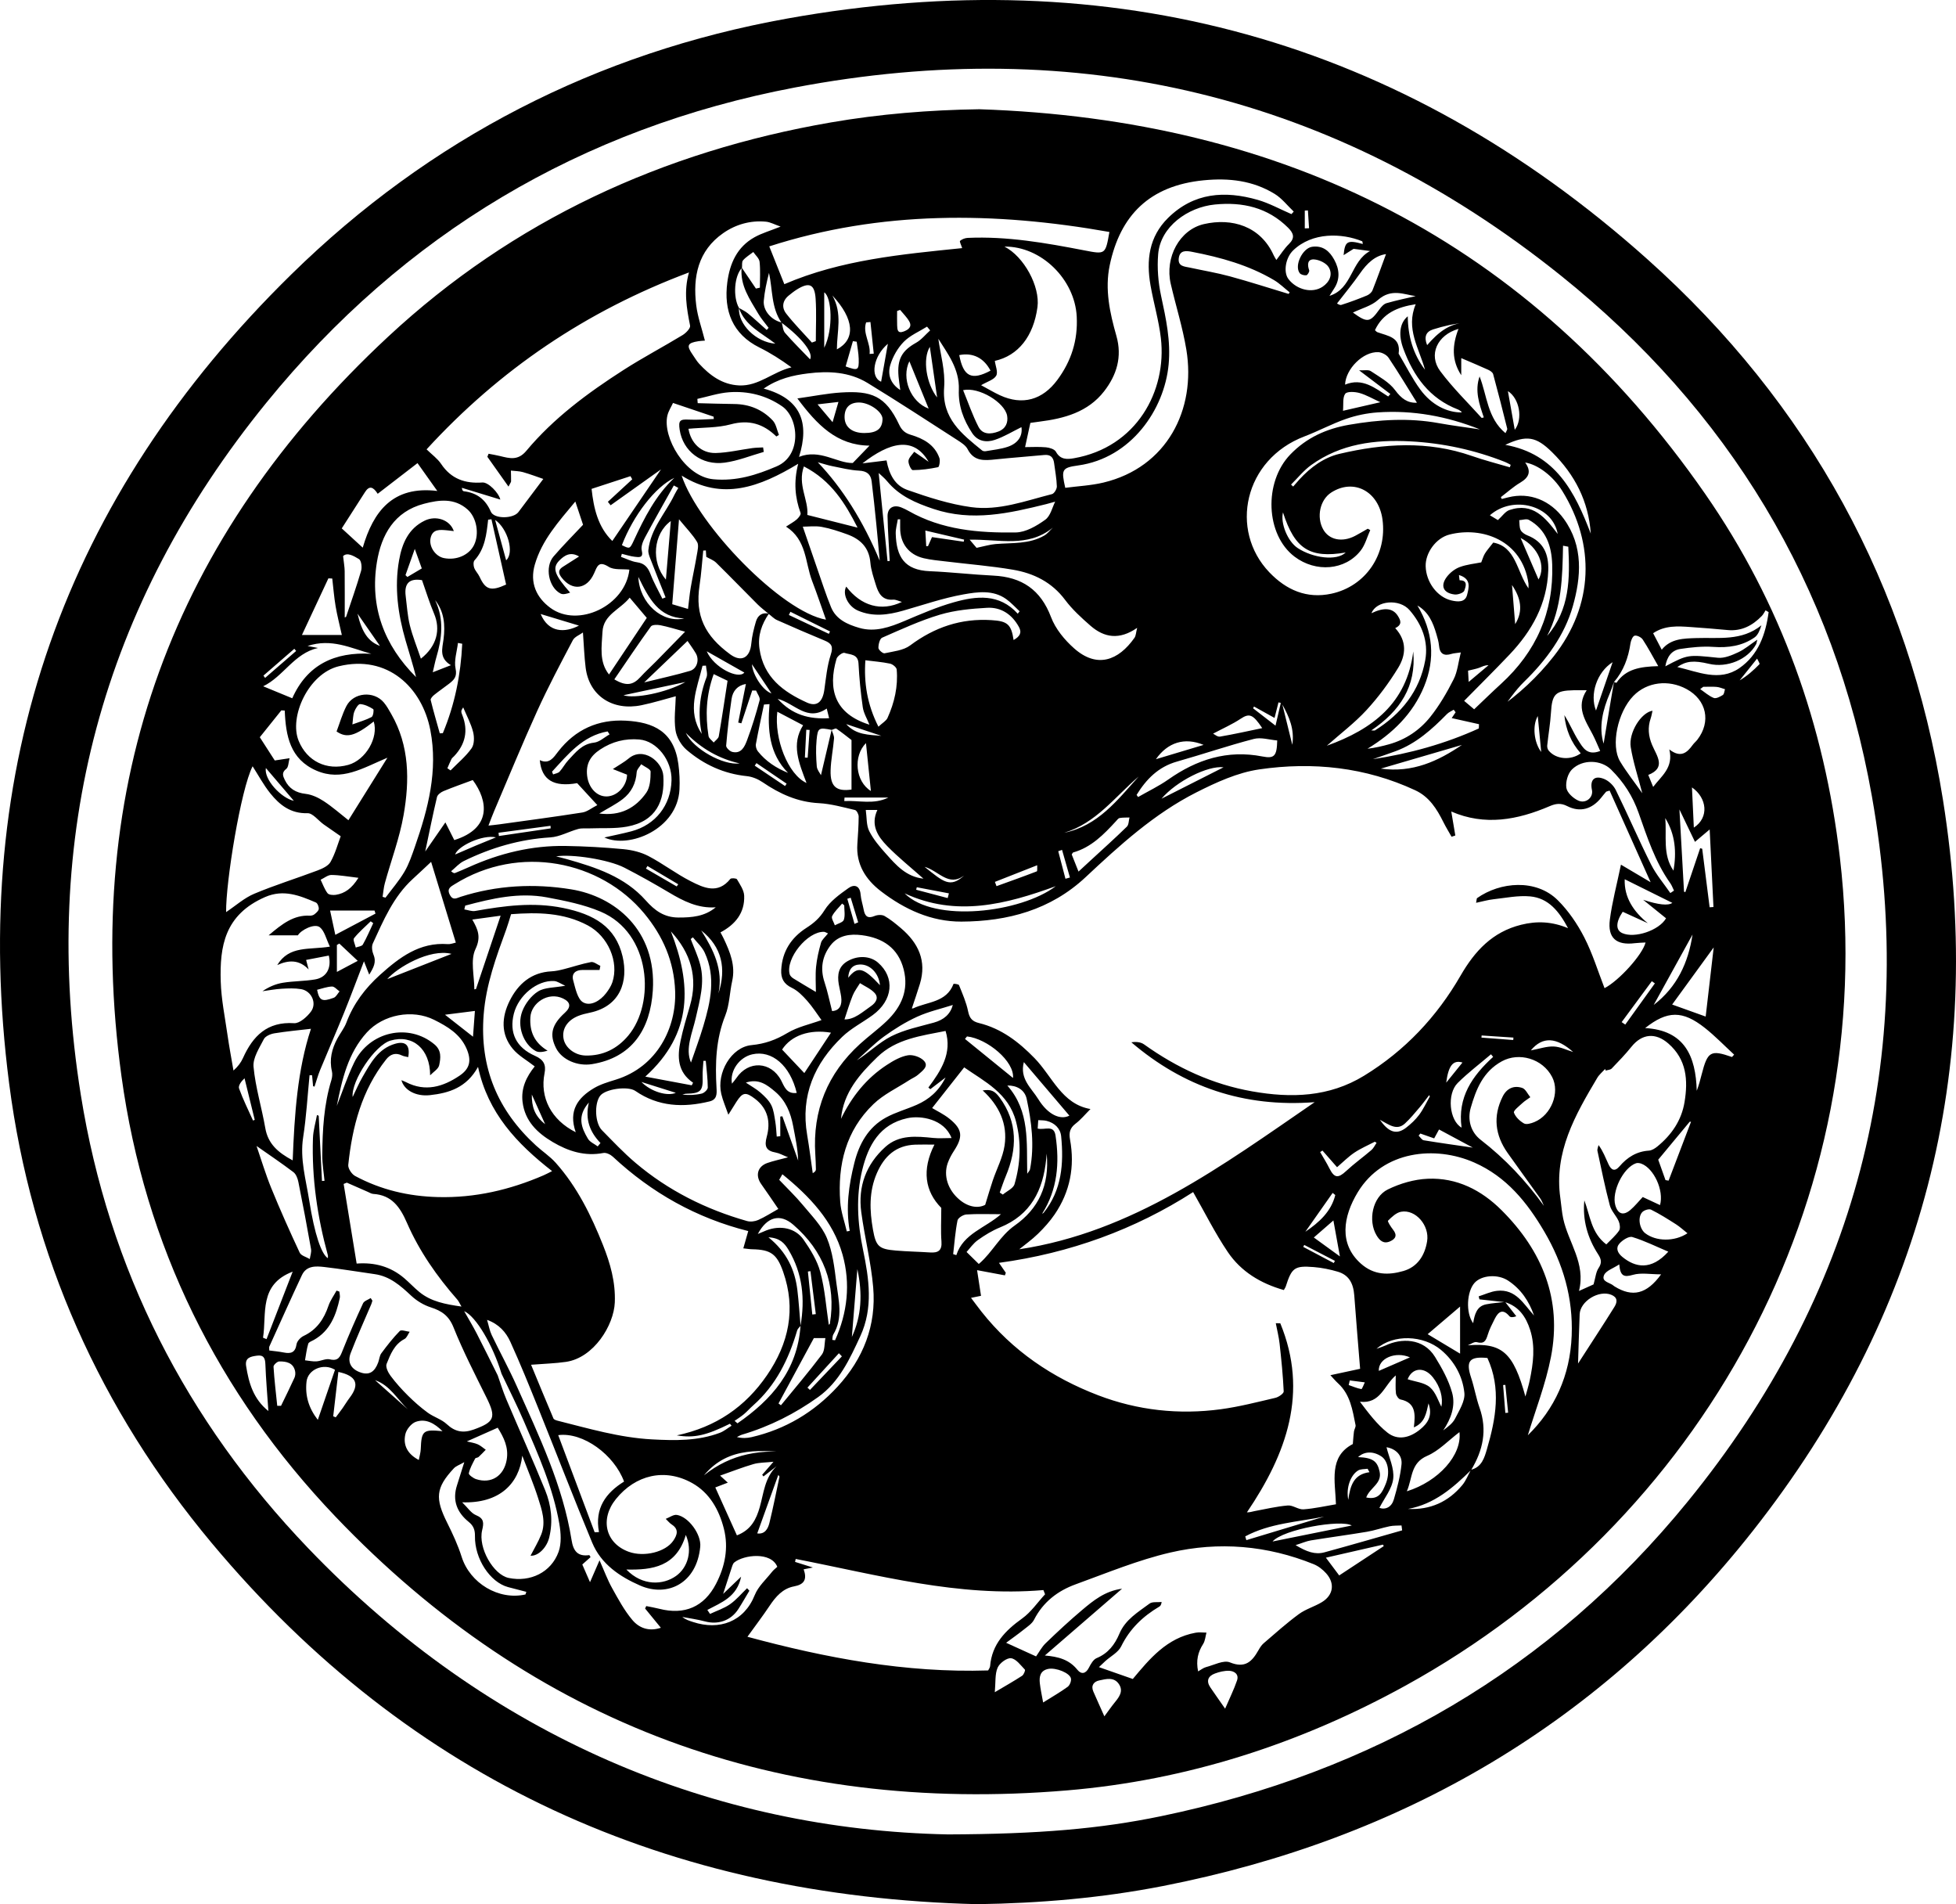 <?xml version="1.0" encoding="UTF-8"?><svg id="uuid-e206cbe6-cddf-466d-a72f-a4a1184a6b46" xmlns="http://www.w3.org/2000/svg" viewBox="0 0 992.67 966.16"><path d="M496.03,966.16c-156.47-3.86-287.57-62.28-388.6-183.26-56.45-67.6-91.5-145.68-102.79-233.15-20.71-160.43,28.08-297.67,143.27-410.59C218.12,70.33,302.82,26.78,399.47,9.42c164.75-29.58,311.54,10.32,436.63,122.16,81.94,73.26,132.63,165.47,149.95,274.23,21.83,137.11-10.38,261.57-96.27,370.67-76.83,97.59-177.94,156.67-299.73,180.49-30.99,6.06-62.32,8.71-94.02,9.19ZM481.09,930.76c46.12-.16,77.31-2.86,108.06-9.23,107.55-22.29,197.87-74.39,267.36-159.65,85.34-104.7,117.03-224.82,93.48-357.86-19.04-107.59-72.98-196.15-158.02-264.32-114.37-91.68-245.18-122.55-388.64-95.29-108.25,20.56-198.53,74.33-268.16,159.94-83.49,102.65-115.04,220.44-94.16,351.17,14.13,88.47,53.44,165.37,115.35,229.98,92.36,96.4,206.57,142.91,324.73,145.26Z" stroke-width="0"/><path d="M497.04,55.43c154.45,5.14,279.26,66.92,368.35,195.19,38.46,55.37,60.53,117.42,68.35,184.48,20.37,174.74-70.31,337.43-220.37,420.12-53.64,29.56-110.93,48.1-171.87,53.21-145.47,12.22-270.29-33.07-371.36-139.02-59.65-62.53-96.69-137.46-108.48-223.25-20.38-148.32,26.1-273.76,135.32-375.33,63.44-58.99,139.45-94,224.75-108.72,24.83-4.28,49.89-6.31,75.31-6.68ZM396.73,163.65c.53,1.78.58,3.99,1.69,5.27,4.06,4.66,8.48,9,12.69,13.4,1.78-3.16-3.89-10.65-14.47-18.59-5.29-7.57-4.5-16.76-6.37-25.27-1.21,4.76-2.23,9.4-2.65,14.1-.45,5.01,3.75,9.81,9.1,11.09ZM375.02,156.2c-.49,8.35,8.63,17.45,18.47,18.17-6.95-5.44-15.4-9.09-18.49-18.13,1.52.9,3.19,1.63,4.54,2.75,3.27,2.71,6.39,5.61,9.58,8.43.31-.37.63-.74.94-1.1-1.77-2.39-3.77-4.63-5.26-7.18-4.25-7.27-9.32-14.28-8.41-23.41,2.41,3.56,4.83,7.12,7.24,10.68.67-.15,1.34-.3,2.01-.45,0-4.38.31-8.79-.15-13.12-.19-1.75-2.07-3.32-3.19-4.98-1.77,1.38-3.77,2.56-5.21,4.22-.71.81-.39,2.52-.53,3.82-3.9,3.96-4.7,14.67-1.54,20.31ZM406.27,672.73c-.59.78-1.47,1.47-1.72,2.35-4.28,14.59-10.79,27.83-22.41,38.09-1.59,1.4-2.99,3.02-4.61,4.38-1.48,1.24-3.14,2.26-4.72,3.38.49.42.97.83,1.46,1.25,17.31-11.99,30.43-26.81,31.99-49.47,2.33-13.57,1.13-26.56-6.13-38.61-2.01-3.35-4.38-5.99-10.14-6.3,9.3,7.5,13.4,16.44,14.67,26.72.74,6.05,1.1,12.14,1.63,18.22ZM819.08,346.08c.46.11,1.23.44,1.32.31,4.72-6.95,11.91-8.15,21.16-8.4-2.86-5-5.16-9.39-7.88-13.51-.76-1.15-2.93-2.23-4.12-1.94-.98.23-1.88,2.47-2.1,3.93-1.08,7.3-3.52,13.97-8.39,19.62-.67,1.84-1.25,3.71-2.02,5.51-3.65,8.52-5.79,17.2-3.22,25.71,1.18-7.1,2.47-14.85,3.77-22.6.48-2.88.98-5.75,1.48-8.63ZM422.06,370.29c.43,1.47,1.32,2.98,1.21,4.41-.44,5.42-1.59,10.81-1.74,16.23-.23,8.26,3.04,10.77,10.61,9.68v-25.12c-2.12-1.63-4.82-3.81-7.67-5.77-.43-.3-1.55.4-2.37.62-6.59-1.27-7.06-1.16-7.68,5.08-.44,4.44-.27,8.98.09,13.43.14,1.72,1.56,3.33,2.13,4.47,1.86-7.91,3.64-15.48,5.42-23.05ZM746.5,745.75c5.52-1.33,6.87-6.19,8.14-10.54,4.46-15.31,7.32-30.74.22-46.19-9.16-.89-11.07,1.52-8.26,10.04,1.65,5.01,2.52,10.28,4.28,15.25,4.01,11.33,1.71,21.65-4.27,31.54-9.14,9.03-18.72,17.34-32,19.76,11.25.57,20.44-3.59,27.52-12.11,1.86-2.24,2.93-5.14,4.37-7.74ZM763.77,660.7c-4.32-.47-8.63-.95-12.95-1.42-.13-.51-.27-1.02-.4-1.52,3.1-.97,6.15-2.46,9.32-2.81,9.6-1.06,13.49,6.75,18.79,12.53-2.54-7.3-6.67-13.43-13.17-17.71-5.28-3.47-13.5-2.78-17.03,1.15-3.91,4.35-4.6,15.17-.7,20.46.73-4.55,1.86-8.6,6.51-9.56,3.19-.65,6.48-.82,9.73-1.21,1.89,2.41,3.77,4.83,5.66,7.24-1.65.63-2.97.62-3.52-.03-3.37-4-5.61-2.26-7.43,1.35-1.33,2.64-2.72,5.32-3.57,8.13-.9,2.99-1.86,4.74-5.54,3.7-1.27-.36-3.03,1.02-4.57,1.6,17.42-1.36,23.07,3.5,29.25,25.99.78-2.88,1.64-5.57,2.21-8.32,1.76-8.5,2.9-17.05.17-25.55-2.11-6.56-5.71-11.9-12.77-14.03ZM390.08,311.45c-1.87-1.59-3.86-3.06-5.6-4.79-7.04-7.03-13.95-14.19-21.05-21.17-1.32-1.3-3.27-1.96-5-2.95-.04-.73-.12-1.99-.2-3.25-.45.02-.89.04-1.34.06-.6,5.87-.97,11.79-1.86,17.62-2.37,15.43,2.75,25.68,15.55,35.04,5.76,4.21,10.06,1.63,10.71-5.5.34-3.74,1.27-7.47,2.32-11.08.9-3.1,3.07-4.86,6.59-4.07-3.62,5.36-5.7,11-4.77,17.73,2.02,14.55,12.06,21.94,24.11,27.39,5.02,2.27,7.93-.33,8.79-6.37.86-6.04,1.41-12.24,3.29-17.97,1.34-4.09.4-5.66-3.09-7.11-8.12-3.37-16.2-6.85-24.23-10.43-1.56-.69-2.8-2.09-4.23-3.13ZM254.52,696.98c-4.43-14.6-12.97-29.09-18.96-31.72,2.25,3.98,4.45,7.61,6.39,11.37,3.62,7.03,7.1,14.13,10.63,21.2,1.44,4.05,2.69,8.17,4.36,12.12,6.53,15.41,13.43,30.67,19.73,46.17,3.09,7.6,4.05,15.7,2.08,23.91-1.3,5.41-5.8,9.63-9.5,9.31,1.78-3.48,3.93-6.99,5.43-10.76,2.49-6.29.32-12.49-1.57-18.42-2.32-7.3-5.34-14.37-8.06-21.54-1.64,14.15-11.5,24.28-30.5,23.64,2.82,2.72,4.54,5.5,6.99,6.5,4.2,1.72,4.02,3.98,3.14,7.69-2.11,8.92,5.74,22.57,13.46,24.18,10.92,2.27,21.56-2.78,25.34-13.25,1.53-4.24,1.18-9.57.39-14.18-3.16-18.3-10.71-35.17-18-52.07-3.52-8.16-7.55-16.1-11.35-24.14ZM399.96,587.21c-2.68-1.06-4.41-2.09-6.27-2.42-4.97-.87-5.88-3.21-4.56-8.05,2.01-7.36.63-14.19-5.93-19.19-4.78-3.64-6.31-3.41-9.51,1.57-1.15,1.79-2.26,3.6-4.05,6.47-1.43-4.12-2.82-7.25-3.59-10.52-2.53-10.73,5.07-23.82,15.35-24.79,6.82-.65,12.4-2.68,18.19-6.15,5.2-3.12,11.48-4.43,17.32-6.55-2.32-3.17-4.54-6.71-7.27-9.78-2.26-2.54-4.82-5.18-7.81-6.6-4.16-1.99-5.58-4.88-5.36-9.1.49-9.39,5.1-16.38,12.82-21.34,3.73-2.39,6.68-4.94,9.17-8.96,2.8-4.54,7.67-8.02,12.17-11.22,2.82-2,5.74-1.33,6.12,3.23.21,2.62,1.09,5.17,1.57,7.77.61,3.28,2,4.67,5.55,3.18,1.46-.61,3.73-.74,5.02,0,2.99,1.71,5.7,3.95,8.34,6.19,8.81,7.48,13.17,16.56,9.62,28.25-1.27,4.16-2.71,8.27-4.1,12.48.39-.03.58,0,.72-.06,7.22-3.42,16.85-2.91,20.45-12.42.05-.14,2.56.12,2.77.65,1.75,4.36,3.7,8.73,4.62,13.29.71,3.5,2.11,5.12,5.5,5.94,11.36,2.78,20.19,9.55,28.23,17.83,9.04,9.31,13.82,23.29,28.37,25.8-2.7,2.7-4.9,5.39-7.58,7.44-2.9,2.21-3.42,4.63-2.79,8.05,2.49,13.68.04,26.49-7.84,38.02-2.42,3.54-5.35,6.79-8.43,9.79-3.06,2.98-6.59,5.48-9.5,7.86,57.52-8.69,102.87-42.34,149.92-74.64-35.97,2.75-66.49-7.74-93.03-30.37,2.42-.39,4.79-.14,6.48,1.07,16.6,11.86,34.65,20.25,54.86,23.82,19.8,3.5,39,2.92,56.76-7.94,20.73-12.68,36.91-29.88,48.99-50.81,7.2-12.46,16.13-22.15,30.7-25.78,8.02-2,15.66-1.68,23.83,1.73-4.53-8.52-9.92-15.28-19.23-16.13-6.11-.56-12.41.77-18.6,1.45-2.81.31-5.56,1.11-8.84,1.8.34-1.74.29-2.22.48-2.36,11.72-8.3,29.94-9.91,40.97,1.04,5.41,5.37,9.94,12.03,13.44,18.84,4.22,8.2,6.94,17.18,10.3,25.79,7.35-3.81,19.24-16.94,20.82-23.17-1.83.11-3.66.13-5.47.35-9.35,1.17-13.86-2.62-12.65-11.97,1.16-8.94,3.53-17.72,5.63-27.87,4.99,2.95,9.51,5.63,15.06,8.91-7.28-16.26-14.07-31.42-20.81-46.49-1.22.4-1.64.41-1.82.62-.88.99-1.69,2.03-2.52,3.06-4.63,5.73-10.68,7.51-17.19,4.18-3.29-1.69-5.87-1.26-8.88.03-16.33,7-32.91,10.12-49.95,2.72.72,4.27,1.39,8.22,2.05,12.17-.64.21-1.27.42-1.91.63-1.4-2.49-2.9-4.92-4.17-7.47-3.31-6.65-7.15-12.8-14.24-16.1-25.27-11.76-52.02-14.54-79.13-10.61-11.06,1.6-21.97,6.61-32.1,11.74-21.24,10.78-38.79,26.76-56.04,42.92-17.8,16.66-39.6,22.48-63.08,22.58-15.25.06-28.85-6.2-40.85-15.42-7.71-5.93-12.65-13.6-11.95-23.93.31-4.65.65-9.3.67-13.96,0-1.15-1-3.11-1.87-3.31-6.07-1.42-12.19-3.16-18.36-3.48-10.76-.56-19.85-4.72-28.52-10.62-2.32-1.58-5.25-2.81-8.01-3.09-11.66-1.19-21.82-5.86-30.55-13.32-2.78-2.37-5.13-6.41-5.65-9.98-.84-5.74.01-11.73.14-17.24-5.23,1.39-11.25,3.28-17.39,4.55-14.68,3.03-26.56-4.75-28.35-19.05-.7-5.6-.88-11.26-1.37-17.85-1.7,1.25-4.21,2.16-5.13,3.91-6.26,11.87-12.56,23.75-18.11,35.96-7.62,16.77-14.6,33.83-21.84,50.78-.96,2.24-1.78,4.53-2.87,7.33,2.16-.25,3.79-.39,5.41-.62,14.09-1.96,28.21-3.82,42.26-6.03,2.47-.39,4.71-2.29,7.58-3.75-3.96-4.3-7.08-7.69-10.24-11.13-11.86,2.1-18.05-1.58-18.96-11.68,4.87,2.31,7.08-1.45,9.29-4.31,8.74-11.3,20.38-16.46,34.35-15.71,14.14.76,24.47,5.54,26.68,21.96.57,4.26.78,8.63.57,12.93-.98,20.18-25.61,30.23-38.12,24.37,4.75-1.08,9.28-1.96,13.74-3.14,12.2-3.22,20.01-13.22,20.34-25.82.26-10.16-7.41-19.99-16.35-20.75-7.19-.61-13.77,1.04-19.88,5.09-4.94,3.27-7.32,7.3-6.59,13.38.71,5.9,4.79,10.53,9.94,10.42,5.43-.12,10.23-5.34,10.31-11.04-2.04-.81-4.02-1.59-7.21-2.85,3.41-2.25,5.89-3.57,7.99-5.34,7.4-6.26,17.16,1.5,17.63,8.76.81,12.64-3.52,23.07-18.44,25.79-6.14,1.12-12.57.63-18.87.88-1.98.08-4.06-.19-5.92.32-4.75,1.3-9.34,3.96-14.11,4.26-15.55.96-30.06,5.21-43.91,12-2.42,1.19-4.32,3.43-6.46,5.19,1.13.95,1.63,1.05,2.03.88,2.31-.94,4.61-1.9,6.88-2.93,15.64-7.07,32-11.08,49.21-10.79,9.8.16,19.61.7,29.36,1.63,4.32.41,8.87,1.5,12.68,3.49,7.35,3.84,14.02,8.99,21.4,12.75,6.59,3.36,13.8,6.77,20.14-1.13.44-.55,3.05-.39,3.38.17,1.52,2.62,3.54,5.47,3.66,8.3.35,8.67-4.43,14.61-12.03,18.64.64,1.22,1.2,2.2,1.68,3.22,3.21,6.8,6.02,13.64,4.26,21.49-1.3,5.81-1.34,12.07-3.51,17.5-4.78,12-5.16,24.27-4.43,36.8.17,2.86.28,5.81-3.49,6.74-13.28,3.26-26.05,2.75-37.71-5.31-3.73-2.58-15.26-1.06-17.92,2.54-2.97,4.04-2.58,13.8.97,17.4,5.55,5.63,10.99,11.43,17.01,16.53,16.61,14.08,35.72,23.61,56.61,29.55,1.72.49,3.99.21,5.65-.52,3.42-1.51,6.6-3.58,10.24-5.62-2.9-4.22-5.73-8.47-8.69-12.62-3.09-4.35-1.86-8.96,3.16-10.71,3.07-1.07,6.29-1.74,10.53-2.88ZM492.77,658.49c2.1,2.77,3.69,4.94,5.35,7.05,15.67,19.82,35.91,33.5,59.21,42.41,19.99,7.65,40.96,9.95,62.23,7.08,9.33-1.26,18.52-3.64,27.71-5.79,1.64-.38,4.26-2.2,4.21-3.25-.37-8.06-1.18-16.1-2.07-24.12-.39-3.53-1.28-7-1.95-10.49.76.01,1.52.02,2.29.04,14.44,35.1,3.25,66.14-16.94,95.93,1.68.01,2.67-.41,3.71-.6,5.67-1.05,11.32-2.41,17.04-2.89,2.58-.22,5.36,2.14,7.95,1.96,5.55-.39,11.04-1.66,16.49-2.57-.38-11.78-3.78-24.11,8.56-30.57.24-2.79.33-4.6.58-6.38.16-1.11,1-2.26.8-3.25-1.54-7.63-2.66-15.47-8.87-21.17-1.39-1.28-2.6-2.75-3.89-4.13,5.44-1.17,10.3-2.21,15.08-3.24-1.06-13.15-2.08-25.21-2.97-37.27-.47-6.35-2.92-10.39-8.36-12-3.95-1.17-8.07-2.01-12.16-2.34-9.79-.79-11.21.34-14.22,9.77-.18.57-.56,1.08-1,1.88-11.78-3.34-21.74-9.37-28.44-19.29-6.49-9.61-11.69-20.1-17.59-30.42-29.5,18.96-62.55,31.02-98.54,35.91,1.34,1.94,2.4,3.49,3.47,5.04-.15.44-.3.87-.45,1.31-4.49-.84-8.97-1.68-14.13-2.64.7,4.59,1.34,8.74,2,13.02-1.6.33-2.8.57-5.1,1.04ZM269.51,692.43c3.84,9.28,7.54,18.29,11.35,27.26.24.57,1.28.94,2.01,1.13,15.87,3.98,31.58,8.64,48.09,9.51,11.67.62,23.22.84,34.36-3.34,2.13-.8,3.97-2.38,5.95-3.6l-.83-1c-12.01,5.94-18.19,7.37-26.96,5.9,19.89-4.21,34.82-14.54,45.77-30.52,11.06-16.14,14.84-33.57,8.19-52.5-3.18-9.07-6.36-11.23-15.69-11.41-1.27-.02-2.54-.25-4.52-.46.91-3.19,1.69-5.92,2.5-8.77-26.22-6.58-48.99-19.37-68.72-37.74-1.2-1.11-3.36-2.16-4.81-1.88-9.43,1.81-17.84-.91-25.7-5.56-7.8-4.61-14.11-10.6-15.3-20.34-.86-7.06,2.02-12.87,6.17-18.03-3.98-3.11-8.25-5.44-11.13-8.91-6.21-7.47-5.66-16.18-1.61-24.32,4.26-8.57,10.97-14.51,21.28-15.01,2.16-.1,4.32-.61,6.42-1.15,4.55-1.16,9.02-2.7,13.62-3.55,1.41-.26,3.15,1.24,4.73,1.93-.14.69-.28,1.38-.41,2.08-2.87,0-5.75.02-8.62,0-3.58-.02-5.7,1.86-4.76,5.25,1.11,4.02,2.17,9.59,5.08,11.2,3.76,2.09,8.64-.79,11.6-4.65,1.29-1.68,2.53-3.56,3.2-5.54,3.47-10.39-2.2-23.37-12.37-28.82-12.41-6.65-25.69-6.74-39.03-5.74-.89,2.82-1.54,5.2-2.38,7.51-5.16,14.17-10.36,28.15-11.54,43.56-2.05,26.73,7.06,48.45,26.53,66.28,3.29,3.01,7.12,5.51,10.07,8.82,10.89,12.21,18,26.74,23.98,41.75,3.67,9.22,6.4,18.76,5.98,29.07-.48,11.62-10.68,28.12-24.79,30.16-5.52.8-11.14.94-17.7,1.46ZM569.47,806.07c-13.43,11.61-26.32,22.76-39.21,33.91,6.92.59,12.36,2.07,16.55,7.28,1.92,2.38,4.19,2.07,5.79-1.06.95-1.85,2.23-4.18,3.94-4.89,5.87-2.42,9.25-6.92,11.56-12.4,3.03-7.2,9.48-10.93,15.27-15.25,1.45-1.09,4.08-.6,6.17-.83-.25,1.61-.69,2.04-1.2,2.35-8.32,4.93-14.98,11.26-19.34,20.17-1.5,3.06-5.3,4.99-8.04,7.46-1.15,1.04-2.25,2.12-3.25,3.07,5.92,2.07,11.4,3.98,17.19,6.01,8.4-10.03,17.17-20.84,31.93-23.48,1.76-.32,3.63-.04,5.45-.04-.53,1.94-.65,4.15-1.69,5.77-2.64,4.12-3.67,8.39-2.55,13.91,1.55-.87,2.69-1.83,3.99-2.17,4.07-1.05,8.95-3.71,12.15-2.41,7.7,3.13,11.18-.35,14.44-6.08.73-1.29,1.56-2.64,2.66-3.59,5.88-5.04,11.65-10.24,17.88-14.81,3.5-2.57,7.95-3.81,11.71-6.09,5.82-3.53,6.71-9.52,2.17-14.59-1.71-1.92-3.96-3.69-6.31-4.64-23.61-9.56-48.2-11.63-72.76-5.94-16.39,3.8-32.17,10.36-48.06,16.13-9.11,3.3-16.53,8.97-21.12,17.96-1.05,2.06-3.37,3.53-5.28,5.06-2.91,2.33-5.98,4.48-8.9,6.65,5.53,2.51,10.5,4.78,15.2,6.91,1.44-2.02,2.83-4.72,4.89-6.71,5.96-5.75,12.04-11.4,18.37-16.74,5.8-4.9,11.76-9.76,20.42-10.9ZM170.88,561.24c2.91-7.36,5.38-14.94,8.83-22.05,7.73-15.96,27.77-20.25,40.82-9.24,3.64,3.07,3.11,6.96,2.35,10.53-.42,1.95-2.99,3.43-4.59,5.12,0-13.37-8.83-20.9-20.08-17.63-7.94,2.3-20.02,20.44-19.25,28.64,1.76-3.61,3.17-6.97,4.98-10.09,4.08-7.05,7.93-14.44,16.64-16.94,5.29-1.52,7.67.84,6.59,6.79-1.08-.27-2.23-.37-3.2-.85-3.27-1.61-5.94-.58-7.98,2-12.43,15.66-17.21,34.16-19.25,53.53-.19,1.78,1.74,4.69,3.46,5.62,13.08,7.04,27.14,10.33,42.02,10.71,18.8.49,36.55-3.65,53.67-11.05,1.25-.54,2.44-1.2,4.3-2.12-17.94-13.99-32.57-29.49-37.59-52.88-5.81,10.54-14.75,13.29-24.44,14.34-7.1.76-13.07-2.51-14.44-7.6.93.4,1.66.66,2.35,1.01,9.8,5.06,18.75,2.37,27.15-3.29,5.35-3.6,6.12-7.82,3.54-13.75-3.23-7.43-9.75-11.25-16.44-14.59-11.11-5.54-25.86-2.68-34.14,6.39-9.57,10.5-12.58,23.79-15.28,37.4ZM379.3,830.47c39.81,10.76,80.32,18.43,122.19,17.09.33-.7.93-1.43.99-2.2.92-11.13,7.7-18.02,16.29-24.18,4.49-3.22,7.77-8.12,11.6-12.26-.28-.71-.56-1.43-.84-2.14-43.06,3.71-84.18-7.71-125.72-15.79-.1.5-.21,1-.31,1.5,2.71.85,5.43,1.7,9.04,2.84-2.1.41-3.27.65-4.68.92,1.81,5.09.32,7.7-4.84,8.65-5.77,1.06-9.36,5.24-12.5,9.94-3.46,5.18-7.24,10.14-11.2,15.64ZM247.34,231.75c.2-.51.41-1.01.61-1.52,1.95.38,3.92.69,5.85,1.17,4.83,1.18,9.07,2.41,13.28-2.62,13.88-16.62,31.18-29.38,49.27-41,9.78-6.28,20.1-11.71,30.05-17.75,1.7-1.03,4.09-3.48,3.82-4.81-1.73-8.72-3.31-17.37-.56-26.99-52.26,19.58-96.14,49.38-133.17,89.77,2.71,2.66,5.55,4.67,7.37,7.38,5.1,7.64,12.2,10.07,20.96,9.43,2.98-.22,8.26,5.19,9.09,8.67-6.48-1.98-13-3.98-19.52-5.97.14,1.24.54,1.69.98,1.74,6.6.8,11.01,4.09,13.73,10.37,1.64,3.79,11.4,3.64,13.99.21,4.24-5.61,8.45-11.24,12.64-16.82-2.91-.99-6.55-2.38-10.29-3.45-1.97-.56-4.1-.55-6.16-.79.04,1.81.12,3.62.09,5.43,0,.42-.39.84-1.31,2.69-3.9-5.5-7.31-10.31-10.72-15.12ZM170.8,654.84c.47.16.95.33,1.42.49.09,1.1.44,2.26.22,3.29-1.87,8.63-4.88,16.6-13.19,21.26-1.01.57-2.57,1.07-2.82,1.92-.81,2.72-1.13,5.59-1.64,8.4,1.93.2,3.87.66,5.78.54,2.3-.14,4.75-1.52,6.81-1.02,4.43,1.07,5.27-1.43,6.55-4.64,3.2-8.03,6.68-15.95,10.32-23.8.57-1.22,2.54-1.79,3.87-2.66.29.44.58.87.87,1.31-.19.61-.33,1.25-.58,1.84-3.5,8.25-7.23,16.4-10.44,24.76-1.86,4.85.35,8.37,5.34,9.95,4.07,1.29,6.81-.34,8.61-5.16.58-1.56.67-3.42,1.61-4.69,2.91-3.93,5.95-7.83,9.37-11.31.75-.77,3.29.22,5,.4-.86,1.25-1.43,3.05-2.62,3.67-5.21,2.72-7.14,7.81-9.09,12.65-.62,1.53.77,4.38,2.02,6.04,2.67,3.57,5.68,6.93,8.86,10.07,3.13,3.1,6.46,6.04,10.01,8.63,3.03,2.21,6.97,3.32,9.66,5.83,4.2,3.92,8.33,4.63,13.62,2.74,10.62-3.8,11.55-6.11,6.54-16.22-5.82-11.76-11.87-23.47-16.74-35.63-2.38-5.95-6.03-8.4-11.59-10.18-3.59-1.15-7.16-3.33-9.92-5.92-5.42-5.08-10.81-9.84-18.53-10.92-8.52-1.19-17.01-2.64-25.56-3.62-4.27-.49-9.05-.74-11.34,4.13-5.64,12.02-11.06,24.14-16.54,36.24-.18.39-.02.93-.02,1.99,2.48.33,4.91.53,7.29,1.01,3.58.72,5.89.16,6.54-4.14.24-1.6,2.03-3.52,3.6-4.26,6.7-3.16,10.32-8.55,12.61-15.31.92-2.71,2.71-5.13,4.1-7.69ZM520.23,226.86c3.34,0,7.02-.24,10.64.1,1.78.17,4.32.95,5.02,2.26,2.19,4.06,5.67,3.89,9.06,3.3,31.88-5.55,47.31-34.17,44.19-60.95-1.05-9.02-3.69-17.84-5.26-26.82-2.22-12.68-.81-24.59,8.92-34.18,13.11-12.92,28.83-13.91,45.41-9.18,5.94,1.69,11.47,4.79,17.19,7.25.39-.43.78-.85,1.17-1.28-3.21-3.04-6.01-6.74-9.7-8.99-11.03-6.75-23.15-8.15-35.98-6.89-27.57,2.69-42.42,17.88-47.71,43.11-2.56,12.23.06,24.15,3.39,35.85,3.02,10.6.16,19.86-6.21,28.07-8.22,10.6-20.24,13.85-32.88,15.43-1.9.24-3.8.53-4.57.63-.98,4.51-1.77,8.11-2.68,12.29ZM814.9,543.24c-.09-.29-.19-.57-.28-.86-1.35,1.49-3,2.81-4.01,4.51-11.18,18.81-22.07,37.74-18.73,61.01.5,3.48.72,7.01,1.45,10.43,2.6,12.1,11.58,22.69,8,36.69,3.34-1.5,6.03-2.71,7.4-3.33,1.01-3.5,1.19-6.28,2.54-8.28,1.82-2.71,1.38-4.54-.25-7.05-5.34-8.25-7.94-17.3-6.97-27.31,2.95,7.66,3.42,16.52,11.15,22.34,2.26-2.35,4.73-4.42,6.47-6.98.74-1.09.42-3.42-.21-4.83-1.24-2.78-3.72-5.14-4.48-8-2.41-9.12-4.29-18.38-6.27-27.61-.2-.91.35-1.98.55-2.98,2.36,3.19,3.56,6.56,5.07,9.77,1.25,2.65,2.98,4.06,5.56,1.04,3.92-4.58,8.67-7.59,14.93-7.99,1.5-.1,3.11-1.13,4.34-2.14,7.17-5.89,12.21-13.19,13.74-22.49,1.83-11.11,1.09-21.58-8.2-29.7-6.5-5.69-13.37-5.04-18.71,1.59-3.12,3.88-6.59,7.49-10.06,11.08-.66.69-2.01.72-3.05,1.05ZM327.4,816.12l.57-1.22c2.21.46,4.45.82,6.63,1.38,12.83,3.29,22.73-.98,28.78-12.66,4.57-8.83,6.47-18.25,3.99-27.98-2.44-9.6-7.26-18.21-16.07-23.14-13.84-7.74-28.78-4.23-38.74,8.13-8.23,10.21-5.24,22.45,6.52,26.72,7.8,2.83,18.77.13,22.67-5.69,1.91-2.84,2.9-5.71-.82-8.13-1.16-.75-2.05-1.91-3.07-2.88,1.9-.72,3.95-2.29,5.69-2,5.96,1.01,12.41,9.92,11.83,16.12-1.75,18.6-16.61,25.8-30.56,19.7-10.3-4.51-19.76-10.87-24.28-21.74-9.43-22.68-18.25-45.62-27.43-68.4-4.53-11.24-9.08-22.48-14.1-33.51-2.21-4.86-5.77-8.98-11.82-11.14.9,3.02,1.3,5.5,2.34,7.67,4.16,8.7,8.82,17.17,12.74,25.97,11.29,25.31,23.4,50.37,27.81,78.1.88,5.56,3.09,8.44,8.96,7.63.13-.02.33.49.67,1.02-1.28,1.14-2.59,2.31-4.19,3.73,1.3,2.98,2.61,5.99,3.91,8.98,1.6-3.67,2.93-6.72,4.83-11.1,2.43,5.45,4.07,9.94,6.37,14.07,3.12,5.61,6.22,11.39,10.33,16.25,3.28,3.89,8.2,5.98,14.43,3.91-2.89-3.53-5.44-6.65-7.99-9.76ZM387.55,197.16c19,5.13,23.38,17.37,17.96,34.65,10.58-4.19,19.34,3.29,27.27,3.11,3.54-3.66,6.03-6.24,8.51-8.81-16.56-.15-26.58-10.5-36.62-23.95,8.15-1.14,15.11-2.57,22.13-3.01,15.43-.96,22.63,1.63,29.54,16.35,1.33,2.83,2.99,4.26,5.92,5.13,6.38,1.9,12.09,5.01,14.49,11.77.49,1.37-.09,4.51-.64,4.63-4.23.88-8.58,1.48-12.89,1.5-.79,0-2.3-3.12-2.17-4.69.13-1.6,1.87-3.08,2.91-4.61,1.37.94,2.75,1.87,4.12,2.82,1.07.74,2.13,1.51,3.19,2.26-7.64-13.25-19.94-9.83-33.57.8,2.72-.33,4.62-.56,6.51-.79,1.91-.24,3.83-.47,5.71-.71,1.28,7.04,4.3,12.77,10.57,14.98,10.56,3.72,21.43,7.24,32.45,8.74,14,1.91,27.48-3.21,40.94-6.62,1.13-.29,2.51-2.59,2.47-3.92-.12-3.95-.88-7.88-1.39-11.82-.38-2.94-1.84-4.42-5.01-4.11-8.23.8-16.47,1.37-24.69,2.23-5.64.59-10.95,1.14-14.19-5.19-.97-1.9-3.21-3.32-5.13-4.56-15.17-9.76-30.27-19.65-45.67-29.04-9.28-5.65-19.82-6.15-30.31-4.82-7.48.94-14.91,2.56-22.39,7.69ZM292.19,574.48c-3.87-11,1.16-17.55,9.22-22.35,3.36-2,7.3-3.14,11.09-4.32,21.28-6.59,30.8-26.63,30.14-44.88-.55-15.12-6.16-27.97-15.7-39.47-22.11-26.62-63.29-35.38-96.22-14.81-1.95,1.22-4.09,2.18-2.42,5.38,1.6,3.07,3.52,1.61,5.45,1,18.4-5.89,37.35-6.85,56.13-3.79,22.08,3.59,43.39,20.62,41.43,51.29-1.27,19.83-10.59,34.1-30.89,37.4-7.3,1.18-15.23-2.18-18.23-8.13-3.46-6.87-2.21-11.86,4.5-17.96,3.18-2.89,2.94-5.37-.94-7.22-7.62-3.63-16.13,2.36-16.58,9.43-.46,7.3,1.93,12.92,8.74,17.06-2.39.7-4.56,1-6.08.15-6.18-3.44-9.65-12.62-6.77-20.16,1.48-3.89,4.56-7.93,8.04-10.08,3.39-2.09,8.22-1.84,13.78-2.87-2.35-1.03-3.95-2.27-5.62-2.38-8.59-.56-18.14,7.3-20.48,16.57-2.41,9.59,1.07,17.14,10.76,21.39,4.4,1.93,5.67,4.57,4.82,8.82-2.44,12.23,3.32,23.68,15.84,29.93ZM775.39,728.23c13.52-13.23,21.46-30.19,22.24-50.59.74-19.04-4.3-36.38-13.86-52.68-8.75-14.91-19.25-27.91-35.57-35.1-19.76-8.71-46.28-6.12-59.13,15.06-7.46,12.31-9.71,26.2,1.6,36.25,6.61,5.88,13.98,5.89,21.49,3.74,7.21-2.06,10.93-7.88,12.1-15.11,1.3-8.04-5.88-16.32-13.21-14.97-2.46.45-4.75,2.66-6.64,4.55-.34.34,1.48,3.16,2.61,4.6,2.17,2.77,1.28,4.6-1.55,5.86-3.35,1.49-5.32-.43-6.89-3.07-4.4-7.39-2.1-19.41,5.73-23.25,6.21-3.05,13.45-5.16,20.33-5.44,14.67-.61,27.12,5.71,37.39,15.95,20.69,20.62,30.77,45.26,25.08,74.48-2.69,13.82-7.93,27.14-11.73,39.72ZM167.42,480.3c-1.93-3.97-2.7-7.88-5.07-9.8-2.71-2.19-9.66,1.4-11.17,4.08h-14.85c6.9-5.86,12.76-10.41,20.94-9.98.78.04,1.75-.24,2.34-.72.9-.73,2.08-1.73,2.16-2.7.1-1.07-.62-2.91-1.47-3.27-8.26-3.54-16.4-6.84-25.74-2.77-20.61,8.99-23.08,25.05-22.54,42.83.27,9.04,2.13,18.05,3.42,27.05.87,6.08,2.02,12.11,3.05,18.16,2.37-2.11,3.82-4.13,4.82-6.35,5.04-11.21,12.32-18.56,25.94-17.68,2.77.18,6.52-3.16,8.53-5.85,3.21-4.28.28-10.54-4.98-11.42-3.19-.53-6.53-.4-9.79-.21-3.29.19-6.54.82-9.82,1.26,3.28-2.23,6.78-3.72,10.42-4.3,5.38-.87,10.92-.76,16.29-1.68,5.82-.99,8.43-5.76,6.97-12.11-3.75.72-7.5,1.45-11.52,2.22.57,2.18.93,3.51,1.28,4.84-4.71-5.02-10.09-4.89-15.94-2.23,6.1-10.03,16.13-7.64,26.71-9.35ZM194.16,455.04c.49.14.99.28,1.48.42,3.26-4.38,6.9-8.54,9.65-13.22,2.33-3.96,3.81-8.46,5.34-12.83,6.66-19.08,11.71-38.46,7.78-58.89-4.18-21.72-21.73-38.55-46.55-32.45-15.36,3.78-25.29,25.66-20.28,37.85,4.23,10.27,14.11,15.24,25.17,12.17,8.91-2.48,15.45-13.91,12.92-22.01-9.45,7.42-13.67,8.59-18.86,5.06,1.62-4.28,2.88-8.8,4.99-12.89,3.61-6.98,13.94-7.85,19-1.81,1.48,1.77,2.62,3.84,3.77,5.85,9.3,16.2,9.32,33.77,6.25,51.27-2.05,11.69-6.32,22.98-9.49,34.48-.63,2.27-.79,4.67-1.17,7.01ZM563.02,117.7c-58.32-10.34-116.07-10.89-172.62,7.31,2.82,7.06,5.32,13.32,7.65,19.18,28.9-12.42,59.71-15.16,90.25-18.3-.48-1.53-1.44-3.39-1.08-3.69,1.02-.86,2.56-1.44,3.92-1.5,20.02-.9,39.6,2.56,59.12,6.33,10.76,2.08,10.74,2.18,12.76-9.33ZM751.16,217.9c-16.76-6.69-34.11-9.9-52.07-8.65-5.38.38-10.86,1.51-15.95,3.28-7.18,2.49-13.94,6.16-21.06,8.87-30.81,11.71-38.31,47.63-17.9,68.97,8.59,8.98,18.99,13.55,31.47,10.87,17.43-3.74,28.37-19.95,25.96-37.67-1.95-14.35-14.62-21-26.01-13.67-5.69,3.66-7.6,12.37-4.1,18.68,2.97,5.36,9.6,6.75,16.19,3.33,2.19-1.14,4.3-2.43,6.45-3.65l1.26.7c-1.58,3.49-2.56,7.45-4.85,10.39-7.85,10.07-22.77,11.25-33.56,3.09-14.69-11.1-15.76-37.78-2.13-51.87,8.21-8.5,18.26-13.04,29.83-15.05,15.16-2.63,30.24-3.59,45.47-.82,6.97,1.26,14,2.13,21.01,3.18ZM345.94,241.31c8.42,25.42,50.81,69.19,73.24,73.1-2.25-6.3-4.5-13.03-7.04-19.66-3.59-9.39-2.68-20.8-13.23-27.55,2.29-1.51,4.04-2.42,5.47-3.68.92-.82,2.2-2.46,1.92-3.22-2.83-7.79-3.58-15.7-1.22-24.98-19.5,11.76-38.48,18.99-59.14,5.99ZM647.75,131.91c2.26-2.92,4.01-5.79,6.34-8.05,3.23-3.13,2.44-5.49-.36-8.29-10.38-10.36-23.2-13.18-37.15-11.81-13.71,1.34-27.65,11.19-28.81,25.17-.58,6.99,0,14.31,1.48,21.18,2.48,11.53,4.96,22.76,3.83,34.83-2.14,22.95-19.13,47.52-45.92,51.22-8.35,1.15-8.61,2.13-6.54,11.35,6.42-.85,13.06-1.15,19.41-2.67,32.13-7.7,47.09-36.95,42.04-67.47-1.86-11.24-5.34-22.2-7.91-33.33-3.11-13.44,4.49-27.51,16.84-30.34,14.16-3.24,28.71.96,35.42,15.87.32.71.78,1.37,1.34,2.34ZM114.75,462.79c4.9-3.27,9.2-7.18,14.25-9.3,10.51-4.42,21.45-7.79,32.13-11.82,2.46-.93,5.49-2.3,6.64-4.37,2.39-4.28,3.69-9.16,5.14-13-3.12-2.16-5.91-4.06-8.66-6.02-2.75-1.96-5.51-5.75-8.17-5.67-8.59.25-14.18-4.18-18.94-10.12-3.43-4.28-6.05-9.2-8.94-13.69-5.95,11.49-13.65,58.75-13.45,74ZM163.38,599.2c.44-.02.87-.05,1.31-.07-.4-4.27-1.15-8.53-1.13-12.8.08-12.95.79-25.84,4.63-38.36.42-1.38.59-3.03.26-4.42-1.4-5.95-.05-11.37,2.74-16.56,1.48-2.77,3.53-5.29,4.62-8.19,3.61-9.59,9.55-17.43,17.09-24.2,9.8-8.8,20.02-16.62,34.32-15.57,1.49.11,3.03-.55,4.11-.77-4.32-14.12-8.44-27.59-12.54-40.97-2.78,2.6-6.01,5.66-9.3,8.67-9.85,9-14.88,21.02-20.29,32.75-.71,1.54-.36,3.99.34,5.67,1.59,3.8.03,6.55-2.16,10.14-1.09-2.76-1.88-4.78-2.67-6.78-3.51,9.12-6.72,17.78-10.19,26.34-3.91,9.64-8.09,19.17-12.05,28.8-1.13,2.75-1.92,5.65-2.86,8.47-.24-.08-.48-.16-.72-.25-.17-1.84-.34-3.68-.51-5.52-.43-.01-.85-.02-1.28-.04-1.04,10.51-1.63,21.08-3.25,31.5-1.72,11.03,1.41,21.43,3.07,32,2.73,17.38,6.23,27.34,9.47,29.34,0-.58.1-1.07-.01-1.5-5.32-19.44-8.23-39.21-7.56-59.39.13-3.93,1.33-7.82,2.04-11.74.29.12.59.23.88.35.55,11.03,1.1,22.06,1.66,33.1ZM396.17,114.98c-3.16-1.1-5.25-2.29-7.44-2.5-7.89-.76-15.35,1.39-21.69,5.8-12.79,8.9-15.49,22.15-13.71,36.59.73,5.94,2.84,11.71,4.41,17.95-1.36.12-2.31.14-3.24.29-5.72.9-6.25,2.17-2.92,6.93,1.05,1.49,1.95,3.11,3.17,4.44,5.52,6,11.83,10.7,20.39,11.08,9.95.44,17.18-6.98,26.54-9.17-5.38-3.91-10.67-7.3-16.27-10.07-13.7-6.8-18.18-18.71-16.3-33.05,1.27-9.67,4.96-17.98,13.84-22.92,3.69-2.05,7.86-3.24,13.19-5.37ZM497.91,195.45c3.71,1.99,6.55,3.71,9.54,5.09,11.43,5.29,21.66,2.4,29.2-7.83,7.06-9.58,10.4-20.06,9.79-32.08-.97-18.93-18.05-35.74-36.69-35.51,9.88,5,18.18,20.22,16.76,30.72-2.01,14.82-9.76,24.61-21.64,27.27.33,2.55,1.72,5.71.7,7.51-1.17,2.08-4.47,2.95-7.67,4.83ZM473.06,562.21c2.42,1.47,5.9,3.1,8.81,5.45,6.62,5.35,6.94,9.1,2.28,16.25-1.26,1.93-2.39,4.03-3.17,6.19-2.28,6.4.04,13.7,6.06,18.7,4.47,3.72,9.44,4.4,12.94,2.52,1.59-5.14,2.64-8.79,3.86-12.39,2-5.9,5.07-11.63,5.98-17.68,1.65-11.03-2.81-20.35-11.11-27.98,4.09-.63,6.02.08,8.58,3.57,9.3,12.68,8.95,26.14,3.1,40.03-1.13,2.69-2.02,5.48-3.02,8.22.52.34,1.05.68,1.57,1.02,2.05-1.74,5.31-3.13,5.93-5.28,3.05-10.46,3.52-21.14.74-31.84-3.74-14.39-16.05-20.26-26.29-27.42-5.62,7.13-10.97,13.92-16.26,20.63ZM349.4,217.57c1.18,7.13,6.39,12.46,13.84,12.28,6.21-.15,12.38-1.66,18.58-2.49,1.8-.24,3.64-.24,5.46-.35.11.76.22,1.52.33,2.28-6.6,1.88-13.1,4.55-19.83,5.45-11.71,1.57-21.21-5.84-22.85-16.69-.71-4.71.16-5.4,4.74-5.14,4.18.23,8.4-.19,12.59-.32-.04-.4-.08-.8-.11-1.19-6.7-2.26-13.41-4.52-20.6-6.95-.9,1.98-2.32,4.1-2.86,6.43-2.53,10.94,8.92,30.98,23.35,32.29,11.68,1.07,21.77-2.12,32.12-6.55,13.02-5.57,11.22-24.65,2.76-30.47-8.05-5.54-17.25-7.84-26.9-7.13-5.42.4-10.74,2.2-16.11,3.37.06.72.12,1.45.17,2.17,6.18.15,12.35.37,18.53.43,7.71.08,14.36,2.82,19.56,8.37,1.7,1.82,2.13,4.83,3.14,7.3-.44.27-.88.54-1.31.81-6.62-6.48-13.93-8.66-23.17-6.16-6.73,1.82-14.02,1.55-21.44,2.25ZM474.23,580.76c-3.81,0-6.79-.09-9.76.02-9.76.36-15.69,5.83-19.44,14.42-4.09,9.37-3.71,19.02-2,28.72,1.51,8.52,3.03,9.87,11.61,10.59,5.79.49,11.6.59,17.4.97,4.08.27,6.11-.96,5.75-5.59-.41-5.21-.09-10.48-.09-17.02-8.26-8.35-9.99-19.24-3.47-32.12ZM236.1,459.48c-.15.65-.3,1.3-.45,1.95,1.85.29,3.79,1.09,5.54.78,14.72-2.62,29.39-4.58,44.35-1.57,15.92,3.2,26.87,9.57,30.42,24.64,2.94,12.49-1.04,25.23-16.5,28.52-2.09.44-4.22.92-6.19,1.74-5.54,2.31-8.22,6.75-7.24,11.63.9,4.5,5.7,8.25,11.08,8.39,8.91.23,16.2-3.47,21.78-10.16,13.68-16.39,11.67-51.95-14.09-62.85-8.56-3.62-17.98-5.5-27.18-7.23-14.18-2.66-27.92.54-41.51,4.17ZM516.51,311.39c.31-.41.63-.82.94-1.23-2.25-2.08-4.32-4.42-6.8-6.19-6.7-4.79-14.56-3.64-21.67-2.38-10.39,1.85-20.49,5.36-30.68,8.26-7.65,2.18-15.3,3.23-22.87-.03-5.15-2.22-8.06-8.51-5.96-12.18,7.5,9.83,17.77,12.79,28.25,7.77-1.74-.48-3.12-1.25-4.43-1.15-5.67.45-7.54-3.35-8.85-7.68-1.1-3.64-2.41-7.34-2.72-11.09-.64-7.72-5.11-11.98-11.83-14.4-4.2-1.51-8.48-2.96-12.85-3.75-3.3-.6-6.8-.12-9.62-.12,2.63,7.65,4.96,14.5,7.34,21.33,2.28,6.53,4.39,13.14,7,19.55,2.56,6.27,8.5,8.79,14.33,10.48,8.01,2.33,15.56-.38,23-3.53,8.21-3.48,16.46-7.07,25.01-9.47,11.43-3.22,23.03-4.53,32.4,5.8ZM234.2,662.93c-1.09-1.86-1.45-2.77-2.06-3.46-10.37-11.81-19.34-24.62-25.62-39.03-3.48-7.97-7.67-14.09-17.12-14.66-.94-.06-1.86-.66-2.77-1.06-3.54-1.54-7.08-3.1-10.62-4.66-.54.22-1.07.44-1.61.66,2.19,13.39,4.37,26.79,6.6,40.4,9.39-.71,17.32,1.63,24.1,7.38,2.66,2.26,5.04,4.85,7.73,7.05,5.93,4.85,13.05,6.19,21.38,7.38ZM422.3,513c3.67-.15,5.21-2.93,4.59-7.3-.3-2.13-.87-4.23-1.23-6.36-.78-4.75-.16-9,4.48-11.67,5.23-3.01,11.46-2.7,15.43.73,8.75,7.58,7.62,19.15-2.7,26.67-5.1,3.72-10.91,6.66-15.41,10.98-14.13,13.54-21.26,29.85-17.82,49.84,1.1,6.43,1.9,12.92,2.83,19.38,1.36-.78,1.62-1.41,1.6-2.04-.05-2.5-.14-4.99-.3-7.48-1.46-22.34,6.17-41.02,22.68-56.06,4.42-4.02,9.31-7.54,13.61-11.68,7.39-7.11,11.22-15.62,8.57-26.09-2.78-10.97-10.68-16.05-21.23-17.42-5.91-.77-11.91,0-15.87,5.11-4.3,5.56-5.37,11.91-3.06,18.82,1.51,4.51,2.44,9.22,3.81,14.56ZM230.31,269.47c-1.54-.18-2.47-.3-3.41-.39-3.54-.32-7.32-.8-8.37,3.87-.99,4.39,2.46,9.35,6.74,10.21,6.39,1.29,12.85-1.53,15.34-6.7,2.76-5.72,1.23-13.92-3.3-17.94-6.72-5.97-14.48-4.92-22.12-2.92-15.13,3.95-21.65,15.79-23.91,29.61-3.69,22.59,3.6,42.14,19.87,58.34-1.54-6.24-3.52-12.35-5.3-18.52-3.87-13.37-5.77-26.97-3.31-40.82,1.49-8.39,4.67-16.02,13.03-20.06,5.66-2.74,12.73-.49,14.74,5.31ZM847.18,380.26c5.83,4.5,9.01,1.65,11.89-2.33.68-.94,1.62-1.68,2.33-2.6,7.06-9.14,4.7-20.18-5.46-25.7-9.21-5-20.15-3.6-27.01,3.46-7.97,8.2-11.6,25.16-6.72,33.28,3.22,5.35,7.14,10.27,11.25,16.11-2.16-8.4-4.65-15.79-5.86-23.38-1.18-7.38,5.34-17.64,11.05-18.48-.32,1.39-.51,2.65-.92,3.84-1.6,4.62-1.17,9.08.72,13.53,2.38,5.59,7.29,11.53-1.95,15.2.99,2.41,1.71,4.18,2.48,6.08,4.13-5.49,10.45-9.77,8.2-18.99ZM426.82,567.66c5.4-11.17,12.86-20.56,23.27-27.34,3.27-2.13,6.94-4.25,10.67-4.88,2.58-.44,6.47.91,8.21,2.86,2.5,2.8-.88,5.04-2.89,6.87-1.32,1.2-3.09,1.89-4.62,2.88-6.11,3.97-12.98,7.17-18.15,12.13-14.04,13.45-18.27,30.79-16.9,49.64.37,5.05,2.19,9.99,3.34,14.98.49-.09.99-.17,1.48-.26-2.07-11.72-.49-23.18,2.35-34.49,2.42-9.64,7.03-18.08,16.04-23.02,4.92-2.7,10.48-4.19,15.64-6.47,6.15-2.72,11.09-6.84,14.62-13.85-3.1,2.38-5.41,4.15-7.73,5.92-.33-.27-.67-.55-1-.82,6.45-8.64,12.16-17.48,8.73-28.72-12.59,2.51-25.09,4.02-34.6,13.22-9.03,8.74-17.21,17.96-18.47,31.35ZM148.54,588.77c.91-23.46,2.42-45.99,9.27-66.77-5.94.7-12.29,1.27-18.55,2.29-1.95.32-4.59,1.43-5.37,2.97-2.28,4.48-5.64,9.52-5.22,14.03.97,10.45,4.16,20.67,5.96,31.07,1.36,7.9,6.31,12.36,13.92,16.41ZM783.55,611.85c-.63-1.29-1.1-2.7-1.92-3.85-5.48-7.71-11.1-15.31-16.54-23.04-6.35-9.02-7.49-18.58-2.48-28.6,2.07-4.15,5.69-5.78,9.93-4.36,1.7.57,2.75,3.08,4.09,4.71-1.37,1.01-2.86,1.89-4.09,3.05-1.62,1.51-4.57,3.77-4.22,4.76.77,2.2,2.96,4.28,5.09,5.49,1.24.71,3.63-.01,5.26-.68,8.63-3.54,13.1-15,9.05-22.85-4.85-9.4-16.84-12.75-25.52-8-9.59,5.24-13.12,14.29-15.81,23.64-1.69,5.89-.11,12.22,5.09,16.24,12.34,9.54,22.85,20.7,32.07,33.48ZM456.82,263.5c-.4,0-.79,0-1.19,0-.37,2.42-1.12,4.86-1.05,7.27.32,11.8,4.47,18.51,17.24,19.05,10.78.45,21.52,1.72,32.3,2.24,14.44.7,24.02,7.13,29.29,21.09,2.24,5.93,6.85,11.53,11.69,15.81,11.61,10.29,22.46,6.28,30.66-5.36.73-1.04.72-2.59,1.35-5.04-9.08,6.31-16.76,4.97-23.7-1.08-4.61-4.02-9.23-8.24-12.87-13.1-6.75-9.03-15.96-13.53-26.5-15.32-11.23-1.91-22.63-2.8-33.95-4.18-3.78-.46-7.6-.77-11.29-1.64-7.74-1.83-12.06-7.67-11.97-15.61.02-1.38,0-2.75,0-4.13ZM291.97,254.48c-8.65,10.41-16.92,19.56-20.53,31.93-2.74,9.37.87,16.87,7.91,22.04,14.06,10.31,38.08-1.13,40.06-19.43-3.54-.4-7.77.29-10.48-1.42-5.17-3.26-5.84-.27-7.47,3.38-3.65,8.14-11.05,8.97-16.38,2.15-1.61-2.05-2.04-3.82.41-5.43,2.61-1.71,5.26-3.35,8.39-5.35-4.36-2.59-7.46-.56-10.08,2.11-3.7,3.78-2.31,7.36,5.54,16.22-1.63.58-3.55,1.14-4.85.48-6.06-3.09-8.11-13.54-3.57-18.81,4.79-5.57,10-10.77,14.98-16.09-1.24-3.73-2.4-7.19-3.92-11.78ZM144.53,360.53c-.58-.03-1.16-.06-1.75-.1-3.83,4.78-7.66,9.55-10.93,13.63,2.81,4.36,4.96,7.71,7.59,11.79,1.44-.22,3.97-.6,7.52-1.14-.59,2.11-.53,4.52-1.66,5.38-2.46,1.89-1.74,3.63-.76,5.64,2.15,4.4,5.57,6.5,10.58,7.07,3.19.36,6.47,1.93,9.21,3.72,4.38,2.87,8.33,6.38,12.5,9.65,6.59-10.56,12.79-20.5,19.79-31.72-12.55,5.28-23.2,12.13-36.08,6.54-13.31-5.78-15.51-17.59-16.03-30.48ZM482.9,577.42c-3.73-9.66-15.62-11.57-22.47-10.06-14.01,3.09-19.77,13.72-22.83,26.21-3.28,13.43-2.43,27,.37,40.46,3.07,14.76,5.27,29.55-1.37,43.95-5.3,11.49-10.66,23.17-21.3,30.81-11.8,8.48-24.72,14.99-38.73,19.14-.91.27-1.74.8-2.6,1.21,2.7.69,5.14.58,7.48.04,17.18-3.99,31.69-12.67,43.58-25.58,13.09-14.21,19.77-31.13,18.11-50.44-1.1-12.79-4.34-25.38-6.05-38.14-1.75-13.01,2.47-24.29,12.22-33.08,7.04-6.35,15.81-5.41,24.42-4.55,2.82.28,5.7.04,9.16.04ZM450.43,284.72l1.1-.1c-.39-7.54-.97-15.08-1.1-22.63-.07-4.33,3.04-6.11,7.05-4.49,1.23.5,2.44,1.08,3.6,1.74,16.93,9.67,35.64,11.21,54.44,10.92,5.07-.08,10.59-3.32,14.94-6.45,2.71-1.95,3.61-6.4,5.04-9.17-.72.2-2.59.75-4.48,1.23-18.9,4.69-37.73,8.98-57.22,2.47-8.99-3-17.35-6.54-23.55-14.03-1.36-1.65-3.07-3.01-4.32-4.21,1.51,15.09,3,29.91,4.49,44.73ZM708.07,318.7c6.13,6.64,5.37,13.83,1.47,20.2-4.64,7.59-10.04,14.87-16.06,21.41-5.96,6.47-13.09,11.85-20.11,18.06,23.33-8.4,40.6-21.64,43.86-47.82,1.61,17.69-6.71,30.21-21.32,40.06,1.27,0,1.65.12,1.88-.02,13.37-8.39,22.68-19.88,25.52-35.62,1.72-9.53-1.69-18.15-7.93-25.37-5.2-6.02-16.92-4.87-19.36,1.53,6.34-3.06,10.82-2.67,13.35,1.31,1.35,2.14,2.55,4.43-1.29,6.25ZM761.69,252.23c.15.32.29.63.44.95,1.1-.27,2.19-.55,3.29-.83,10.96-2.78,21.45,1.61,28.17,10.86,10.16,13.97,8.77,29.68,4.64,44.3-4.16,14.73-13.47,27.44-24.73,38.39-4.6,4.47-8.16,10.02-12.19,15.08-.42-.42-.84-.83-1.27-1.25,10.79-7.48,20.24-16.25,28.44-26.68,20.51-26.06,21.07-56.96,4.38-83.95-4.7-7.6-12.44-13.41-18.84-14.42,3.27,4.54,1.94,7.58-2.5,10.21-3.5,2.08-6.57,4.87-9.84,7.35ZM283.29,728.16c6.3,16.8,12.4,33.04,18.5,49.29.73-.03,1.47-.06,2.2-.09-2.31-12.09,3.54-19.96,12.72-25.63-5.01-13.58-20.74-25.22-33.42-23.56ZM740.42,291.76c.17,1.32.27,2.67.36,2.67,4.58-.02,2.88,3.62,2.37,5.23-.35,1.1-3.23,2.15-4.84,1.98-5.81-.64-7.52-4.36-4.04-8.95,1.61-2.12,4.06-4.05,6.54-4.97,3.65-1.35,7.66-1.72,10.92-2.38.69-1.72,1.09-3.22,1.87-4.49,1-1.63,2.32-3.08,4.22-5.55,11.52,2.07,11.89,14.64,17.88,23.24,0-1.24.08-1.88-.01-2.51-3.14-21.91-23.51-29.04-40.07-24.81-6.93,1.77-12.26,9.34-12.1,16.03.19,8.06,5.82,15.74,13.12,17.42,3.09.71,6.94,1.13,7.92-2.89.85-3.52,2.32-8.07-4.13-10.02ZM719.32,307.2c7.97,13.27,9.19,27.05,3.4,41.13-5.68,13.84-15.95,23.8-28.72,31.57,3.84-.45,7.44-1.28,11-2.28,8.43-2.37,15.52-7.17,20.85-13.84,4.66-5.83,8.49-12.44,11.87-19.12,1.98-3.9,2.36-8.6,3.64-13.62-2.5.37-3.64.4-4.69.73-3.93,1.23-6-.04-6.38-4.25-.18-1.96-.76-3.89-1.32-5.79-1.7-5.77-3.93-11.22-9.65-14.52ZM897.58,310.59c-.52-.31-1.04-.61-1.55-.92-.63.96-1.13,2.06-1.92,2.87-4.73,4.87-10.26,7.81-17.33,7.14-6.26-.6-12.54-1.08-18.81-1.53-6.54-.47-13.1-.87-19,3.14,1.58,3.03,2.93,5.63,4.36,8.37,4.52-5.69,11.2-5.7,17.63-5.91,11.25-.38,22.9,1.64,32.96-6.48-.82,2.52-1.75,4.96-3.53,6.19-6.24,4.31-13.28,5.3-20.86,4.77-5.54-.39-11.23.21-16.76,1.04-4.54.68-6.81,4.11-7.61,8.81,11.56-6.13,11.54-5.89,26.67-4.34,3.33.34,7.1-1.29,10.32-2.78,3.25-1.5,6.06-3.95,9.68-6.4-.35,1.39-.38,1.9-.6,2.3-4.22,7.78-14.71,12.14-23.91,9.96-7.78-1.84-11.58-1.44-16.1,1.62,10.41,2.38,21.3,7.61,31.51.56,9.64-6.66,13.35-17.18,14.85-28.41ZM740.18,166.87c-10.78,3.07-15.43,13.16-9.26,21.44,6.28,8.43,13.9,15.85,20.97,23.69.11.12.58-.1,1.14-.21-2.29-6.76-4.7-13.52-2.14-20.79,3.84,9.75,3.91,21.11,13.13,28.77.45-1.08,1.03-1.75.9-2.25-2.3-9.25-4.64-18.49-7.15-27.69-.25-.92-1.54-1.77-2.54-2.22-4.27-1.95-8.61-3.74-13.64-5.9v8.67c-4.96-7.55-4.6-15.24-1.41-23.5ZM691.63,123.81c-.18-.81-.17-1.33-.33-1.4-10.28-4.19-25.32-4.7-35.01,4.62-3.92,3.78-5.07,11.09-2.39,14.58,4.24,5.5,12.11,7.35,17.3,3.88,3.6-2.41,5.3-6.25,3.13-9.89-1.28-2.14-4.88-3.85-7.52-3.98-3.3-.16-3.41,2.72-2.4,5.53.23.64-.83,2.45-1.44,2.52-1.1.13-2.77-.29-3.38-1.1-2.88-3.86,1.5-12.7,6.32-13.36,5.55-.76,8.87,2.29,11.21,6.56,2.61,4.76,3.13,9.76-.05,14.63-.8,1.23-1.57,2.47-2.36,3.71,11.64-3.6,10.72-17.45,20.58-22.74-3.19-.43-5.75-.77-8.34-1.12-1.3.83-2.91,1.84-5.07,3.21.68-7.16,1.91-7.78,9.76-5.66ZM373.99,779.02c7.23-2.77,9.85-8.25,11.58-14.29,2.04-7.16,2.51-14.98,8.49-20.74-2.2,1.71-4.39,3.42-6.59,5.13-.22-.28-.44-.56-.66-.84,1.67-1.93,3.35-3.85,5.73-6.6-4.11.44-7.28.35-10.17,1.19-5.6,1.63-11.05,3.78-16.92,5.84,1.56,1.42,2.54,2.32,3.91,3.57-2.54.97-4.47,1.71-6.34,2.43,3.72,8.25,7.3,16.19,10.97,24.33ZM266.68,809.01c.14-.44.28-.89.43-1.33-3.1-.8-6.21-1.58-9.31-2.42-9.12-2.48-16.95-14.36-16.76-25.88.05-3.09-.71-5.21-3.18-7.2-5.95-4.8-8.41-10.94-5.93-18.56,1.14-3.51,2.22-7.04,3.7-11.74-2.41,1.39-4.2,1.94-5.31,3.14-9.28,9.97-9.56,15.24-3.31,27.75,2.77,5.55,5.41,11.26,7.28,17.16,4.23,13.38,18.76,22.17,32.39,19.08ZM748.13,359.89c4.52-4.29,9.02-8.69,13.66-12.93,17.8-16.28,26.76-36.38,25.95-60.56-.31-9.29-3.03-17.74-11.86-22.63-1.22-.68-3.23.07-4.87.16.2,1.69,0,3.57.71,5.01.59,1.19,2.12,2.18,3.45,2.71,8.2,3.22,10.86,9.5,10.57,17.81-.6,17-8.3,30.69-19.65,42.66-7.6,8.01-15.45,15.77-23.04,23.49,1.32,1.11,3.05,2.56,5.09,4.29ZM230.55,426.25c19.1-5.98,17.18-19.97,9.38-30.46-4.97,1.85-9.99,3.6-14.89,5.63-1.32.55-2.99,1.81-3.28,3.03-2.09,8.81-3.86,17.69-5.96,27.59,3.62-5.22,6.73-9.72,10.23-14.77,1.7,3.38,3.12,6.21,4.52,8.98ZM847.68,453.13c.62-.42,1.25-.84,1.87-1.25-.62-1.26-1.09-2.63-1.89-3.76-7.71-10.85-11.72-23.39-16.08-35.72-3-8.5-7.55-15.58-14-21.97-4.98-4.92-14.38-5.36-19.8-.03-2.11,2.07-3.31,6.39-2.85,9.36.38,2.45,3.44,5.25,5.99,6.42,3.9,1.8,7.79-1.6,6.99-5.36-1.11-5.2,1.32-7.61,6.28-5.54,2.34.98,4.7,3.28,5.83,5.58,6.14,12.51,11.65,25.33,17.9,37.78,2.59,5.17,6.48,9.68,9.78,14.49ZM130.19,581.43c2.35,6.82,4.56,14.25,7.47,21.39,4.51,11.05,9.38,21.96,14.44,32.77.72,1.54,3.36,2.17,5.11,3.23.24-1.69.92-3.46.64-5.06-2.01-11.38-4.15-22.74-6.43-34.06-.36-1.78-1.17-3.96-2.51-4.97-6.13-4.64-12.53-8.94-18.73-13.29ZM805.25,350.22c-2.76,0-4.7-.03-6.64,0-9.3.19-10.93,1.98-11.5,11.4-.34,5.54-1.32,11.05-1.89,16.58-.09.85.18,1.97.72,2.62,3.72,4.52,11.26,5.09,16.28,1.41-4.95-5.57-7.57-12.09-8.31-19.38,2.71,4.22,4.56,8.88,7.21,13.03,2.14,3.34,4.35,7.75,10.98,5.15-1.34-2.96-2.45-5.76-3.84-8.42-3.68-7.06-8.66-13.85-3.01-22.4ZM211.88,234.98c-6.81,5.24-13.47,10.38-20.2,15.56-2.33-3.65-4.29-4.24-6.46-.83-3.86,6.09-7.77,12.14-11.78,18.39,3.16,2.9,6.86,6.3,10.65,9.77,5.34-18.26,15.14-31.54,37.84-28.76-3.73-5.24-7.23-10.17-10.04-14.13ZM363.24,460.36c-9.04.62-16.43-3.18-23.74-7.53-7.42-4.41-14.95-8.65-22.63-12.59-8.06-4.14-26.66-7.01-34.65-5.73,1.95.5,3.69.91,5.42,1.4,14.83,4.19,29.44,8.97,40.09,20.96,4.56,5.14,9.32,8.65,16.59,8.67,6.84.02,13.27-.51,18.92-5.18ZM514.4,324.74c3.17-1.79,4.31-3.71,2.69-6.65-3.51-6.36-9.03-10.1-16.16-9.7-8.02.45-16.25,1.21-23.89,3.48-10.06,3-19.71,7.47-29.36,11.69-1.21.53-1.91,3.41-1.88,5.18.02.99,2.25,2.92,3.12,2.73,4.44-.96,9.54-1.43,12.97-3.99,12.38-9.23,25.82-13.82,41.3-12.83,7.88.5,10.03,1.94,11.21,10.08ZM878.99,536.31c.36-.4.72-.8,1.08-1.2-4.93-4.54-9.6-9.4-14.84-13.55-11.37-9-19.09-8.82-30.32.07,20.05,1.12,25.7,14.27,26.19,31.82,1.09-2.89,1.8-5.58,2.49-8.28,3.01-11.75,4.53-12.63,15.39-8.86ZM309.89,256.37c-.47-.59-.93-1.17-1.4-1.76,4.12-3.8,8.24-7.61,12.37-11.41-.3-.53-.6-1.07-.89-1.6-6.41,2.1-12.82,4.19-19.74,6.45,1.06,9.84,3.24,19.38,10.52,26.44,8.15-11.98,15.97-23.48,24.71-36.33-9.15,6.51-17.36,12.36-25.57,18.21ZM708.34,697.87c-5.97,5.07-7.72,14.56-18.17,13.35,4.45,5.88,8.65,11.5,13.98,15.69,5.32,4.18,11.42,2.54,16.49-1.57,3.82-3.1,6.57-6.86,4.33-13.29-1.18,5.22-1.87,9.82-7.44,12.18.81-6.76,1.03-12.56-6.82-14.17-.96-.2-2.12-1.92-2.26-3.05-.33-2.74-.11-5.54-.11-9.14ZM379.14,805.84c.39.43.78.85,1.17,1.28-1.86,3.11-3.64,6.26-5.6,9.3-3.75,5.83-10.22,8.06-16.9,6.27-3.78-1.01-7.69-1.53-11.53-2.27,1.72,1.42,3.59,1.96,5.44,2.57,13.28,4.37,25.87-.03,31.33-13.7,1.75-4.37,5.69-7.87,8.71-11.71.79-1.01,1.86-1.79,2.72-2.6-3.12-7.76-16.95-6.13-21.82-2.22-.48.38-.79,1.07-1,1.68-1.52,4.58-3,9.17-4.67,14.29,2.93-2.81,5.62-5.38,9.13-8.74-2.08,10.37-10.12,13.11-17.14,16.87l1.36,2.03c3.41-1.61,7.11-2.8,10.16-4.93,3.21-2.24,5.79-5.38,8.65-8.12ZM319.57,303.24c-4.88,6.1-13.36,8.56-13.81,17.35-.38,7.44-1.83,15.16,3.31,21.64,6.42-9.61,12.7-19.02,19.17-28.72-2.51-2.97-5.37-6.35-8.67-10.26ZM148.32,354.3c7.58-17.04,21.54-23.66,40.11-22.57-10.4-2.87-20.18-8-32.34-3.96,2.57.49,3.93.74,5.29,1-12.15,2.73-17.51,14.48-27.82,19.44,5,2.06,9.65,3.98,14.77,6.09ZM347.68,320.52c-4.9-1.32-8.66-2.52-12.51-3.28-1.56-.31-4.17-.31-4.84.61-6.35,8.8-12.39,17.83-18.56,26.85,6.05,3.6,9.51,2.95,13.29-1.22,2.45-2.7,5.18-5.14,7.74-7.74,4.86-4.94,9.69-9.91,14.88-15.22ZM576.82,403.31c.25.36.5.73.76,1.09,5.12-2.94,10.51-5.5,15.32-8.88,14.46-10.17,30-15.18,47.79-11.69,6.06,1.19,7.32-.23,7.5-8.13-3.92-.32-8.22-1.73-11.89-.77-13.11,3.41-25.96,7.8-39,11.49-9.45,2.67-15.58,8.96-20.47,16.89ZM214.18,294.36c-6.29-1.01-9.14,1.47-8.29,8.1.63,4.94.91,9.97,2.1,14.77,1.4,5.63,3.61,11.05,5.61,16.97,8.15-6.38,10.11-14.82,6.68-22.86-2.3-5.41-4.01-11.07-6.11-16.98ZM407.97,236.67c-3.34,9.28,2.43,17.02,1.75,24.61,8.76,2.21,17.1,4.32,25.49,6.43-6.17-12.13-13.25-23.87-27.24-31.05ZM476.21,171.93c1,7.57,3.6,16.23,2.94,24.63-1.24,15.86,9.04,23.66,19.26,31.99.44.36,1.28.48,1.88.37,3.74-.66,7.6-1.02,11.17-2.23,5.36-1.83,7.58-5.64,6.92-9.97-4.42,2.17-8.77,4.87-13.5,6.46-4.21,1.42-8.67.85-11.49-3.42-4.39-6.64-7.09-13.81-6.78-21.97.41-10.7-5.88-18.59-10.38-25.86ZM446.45,284.46c-.65-7.06-1.14-12.8-1.72-18.53-.74-7.24-1.47-14.48-2.37-21.7-.45-3.6-2.46-5.24-6.4-5.43-4.57-.23-9.1-1.4-13.63-2.29-2.12-.41-4.18-1.11-7.31-1.97q18.78,19.69,31.43,49.92ZM445.8,368.71c2.13-1.99,3.95-2.96,4.62-4.45,3.52-7.78,5.4-15.99,4.65-24.56-.1-1.12-2.05-2.7-3.37-2.98-4.05-.85-8.21-1.16-12.52-1.71-.79,11.26.84,22.29,6.62,33.7ZM340.48,472.59c10.41,26.6,11.41,51.6-12.99,73.67,8.87,1.66,16.22,3.04,23.57,4.41.22-.44.44-.87.67-1.31-7.97-5.45-8.05-13.21-6.35-21.23,1.26-5.98,3.03-11.86,4.75-17.73,4.25-14.54.36-26.98-9.65-37.82ZM842.47,611.44c2.07-7.56-3.22-18.65-9.44-20.99-.84-.32-1.96-.5-2.77-.22-6.47,2.23-12.44,14.46-10.49,21.29,1.28,4.49,4.07,5.45,7.67,2.38,2.23-1.9,4.09-4.25,6.25-6.54,2.86,1.33,5.63,2.62,8.78,4.09ZM441.24,367.7c-1.21-3.06-2.95-5.86-3.38-8.85-1.07-7.35-1.78-14.78-2.17-22.2-.26-4.96-4.36-4.43-7.13-5.39-.93-.32-3.62,1.64-4.02,3-4.51,15.41-1.04,27.89,16.7,33.44ZM848.71,458.11c-8.29-4.11-16.27-8.07-24.17-11.99-.33,9.26,4.48,16.39,11.73,22.31-4.28-1.95-8.57-3.91-12.74-5.81-3.63,5.39-3.56,9.34-.23,10.83,6.26,2.81,18.67-1.34,22.22-7.52-3.86-3.11-7.74-6.24-11.62-9.38q11.71,3.84,14.82,1.55ZM653.97,149.12l.54-.77c-2.64-2.1-5.09-4.54-7.96-6.24-12.86-7.6-27.03-11.53-41.56-14.33-3.05-.59-6.3-.96-6.78,3.35-.45,4.1,2.98,4.08,5.65,4.66,6.77,1.48,13.64,2.61,20.32,4.43,10,2.72,19.87,5.92,29.8,8.91ZM704.51,201.17c.37-.42.73-.83,1.1-1.25-4.98-3.77-9.96-7.55-15.89-12.04,2.65.13,4.73-.39,5.93.41,4.37,2.92,9.36,5.6,12.37,9.67,3.18,4.3,6.35,6.62,11.08,6.38-4.69-7.51-9.35-15.29-14.39-22.81-.99-1.49-3.39-2.75-5.21-2.84-7.63-.4-16.55,8.43-16.88,16.47,8.82-3.64,15.2,1.74,21.89,6.01ZM697.81,167.55c.44.37.76.83,1.19.99,5.28,1.96,12.01,2.42,10.81,10.84-.02.13.13.3.22.44,3.56,5.97,6.68,12.27,10.78,17.84,5.7,7.77,13.56,11.67,20.98,11.61-.06-.15-.08-.37-.19-.45-.54-.38-1.07-.82-1.68-1.05-14.48-5.57-22.54-16.86-27.72-30.83-2.55-6.89-2-12.96,2.24-16.46.1,10.1,2.71,19.19,8.75,27.13-2.92-10.79-9.94-20.84-4.71-33.25-9.36,1.42-16.71,4.58-20.69,13.18ZM236.9,731.36c2,.5,3.86.73,5.51,1.45,1.49.65,2.75,1.83,4.11,2.78-1.21,1.23-2.37,2.51-3.65,3.67-.46.42-1.52.37-1.75.82-1.24,2.42-2.64,4.86-3.2,7.45-.15.72,2.22,2.49,3.69,2.97,7.77,2.52,14.09-1.65,15.52-9.72,1.13-6.38-1.48-11.45-4.54-16.38-5.29,2.35-10.22,4.54-15.69,6.97ZM395.44,598.63c4.18,4.41,8.4,8.42,12.08,12.87,4.39,5.31,9.54,10.48,12.12,16.65,2.93,7.02,3.84,15.02,4.8,22.7,1.09,8.77,3.58,17.79-1.55,26.28-.44.74-.34,1.8-.5,2.72.47.06.93.12,1.4.18,6.29-13.9,7.93-28.7,3.82-43.39-4.81-17.18-16.82-29.68-30.55-40.84-.74,1.29-1.3,2.27-1.62,2.83ZM349.17,308.97c.49-3.96.78-7.39,1.36-10.77.95-5.55,2.18-11.06,3.11-16.61.36-2.18,1.1-4.97.15-6.57-2.25-3.75-5.42-6.94-9.2-11.55-1.18,14.89-2.28,28.73-3.43,43.11,2.45.73,5.06,1.51,8.01,2.39ZM852.31,410.7c.82,14.74,1.57,28.24,2.33,41.73.22.08.44.15.67.23,2.51-7.44,5.02-14.87,7.53-22.31.34.1.69.2,1.03.31,1.26,9.89,2.52,19.79,3.77,29.68.65-.04,1.29-.09,1.94-.13-.62-12.67-1.24-25.34-1.92-39.35-3.24,2.73-5.21,4.39-7.46,6.29-2.77-5.78-5.24-10.92-7.89-16.44ZM378.53,347.04c-4.21.73-6.66,3.51-7.26,7.62-1.14,7.86-2.09,15.76-2.75,23.67-.08,1.01,1.84,2.88,3.12,3.18,4.58,1.1,6.26-2.7,7.44-5.8,2.52-6.66,4.6-13.52,6.43-20.41.37-1.38-1.15-3.27-1.8-4.92-.65,0-1.3-.02-1.96-.03-1.84,5.55-3.68,11.1-5.52,16.65-.53-.13-1.06-.26-1.59-.39,1.29-6.46,2.57-12.91,3.9-19.57ZM800.87,691.83c3.23-4.99,6.47-9.97,9.68-14.97,2.96-4.6,5.94-9.18,8.81-13.83,1.53-2.48,1.57-4.76-1.61-6.06-6.28-2.58-15.79,3.2-16.07,9.87-.35,8.33-.56,16.66-.82,24.99ZM696.75,385.19c18.67-2.82,36.65-7.8,53.75-15.58.03-.72.06-1.44.09-2.16-4.48-1-8.96-2-13.86-3.1.89-1.31,1.45-2.13,2-2.95l-.97-1.3c-1.15.72-2.5,1.25-3.43,2.2-7.61,7.75-15.6,14.97-26.01,18.82-3.83,1.42-7.71,2.72-11.57,4.07ZM412.03,173.81c.67-.24,1.33-.48,2-.72,0-7.18.37-14.39-.1-21.53-.5-7.45-3.26-8.59-9.6-4.62-1.39.87-2.68,1.92-3.97,2.95-3.32,2.65-3.74,6.19-1.36,9.23,4.02,5.15,8.66,9.82,13.04,14.69ZM488.78,197.96c2.61,6.36,4.76,12.72,7.81,18.62,2.07,4,6.21,3.84,10.11,2.36,3.71-1.4,5.01-4.56,4.42-7.98-1.17-6.73-14.31-14.76-22.34-13ZM869.7,480.71c-7.35,10.11-14.48,19.91-21.08,28.98,4.93,1.77,10.54,3.78,17.01,6.1,1.38-11.88,2.74-23.62,4.07-35.07ZM740.67,726.64c-5.68,4.31-10.44,9.48-16.34,12.02-8.59,3.69-7.42,11.26-10.36,18.01,16.18-5.07,28.07-18.47,26.7-30.03ZM256.85,296.6c-2.45-10.91-4.95-22.02-7.44-33.13-.56.07-1.12.14-1.68.21-.82,7.39-1.59,14.77-6.92,20.64-.67.74-.57,2.66-.16,3.77.61,1.65,2.02,2.99,2.76,4.61,2.98,6.5,5.7,7.47,13.43,3.9ZM173.48,322.17c-1.16-5.25-2.36-9.84-3.15-14.51-.79-4.67-1.16-9.41-1.71-14.12-.65-.03-1.31-.06-1.96-.09-4.49,9.61-8.98,19.23-13.42,28.72h20.24ZM807.32,270.76c-1.11-16.34-8.06-29.91-19.64-41.32-8.11-7.99-12.91-8.82-23.74-3.73,25.61,4.58,35.33,23.98,43.38,45.05ZM420.22,473.6c-1.15-.47-1.58-.79-2.02-.8-8.37-.31-19.59,13.47-17.45,21.49.22.82,1.06,1.65,1.83,2.13,3.67,2.29,7.41,4.46,11.48,6.89,0-4.23-.32-8.5.09-12.69.41-4.14,1.36-8.26,2.51-12.27.46-1.6,2.1-2.86,3.56-4.75ZM698.57,684.38c2.38-.88,3.55-1.21,4.63-1.72,7.79-3.69,19.08-3.9,25.06,5.79,3.53,5.72,6.93,11.83,8.7,18.23,1.82,6.59-.55,13.21-4.54,19.1,2.31-1.78,4.79-3.54,6-5.93,2.12-4.19,5.19-8.95,4.75-13.14-.9-8.47-5.07-16.1-11.86-21.78-8.97-7.5-24.11-8.15-32.73-.55ZM711.59,776.49l-.32-2.49c-2.01.12-4.08,0-6.03.41-3.89.8-7.67,2.15-11.57,2.8-9.44,1.58-18.94,2.84-28.39,4.37-2.2.36-4.3,1.31-7.77,2.4,5.61,3.38,9.93,4.94,14.62,3.66,13.19-3.59,26.31-7.42,39.46-11.15ZM409.31,397.27c-3.9-10.28-7.87-19.63-1.74-29.28-4.63-2.43-8.79-4.62-13.08-6.87-1.66,13.6,5.38,31.89,14.82,36.15ZM396.91,532.53c3.83,4.05,7.64,8.07,11.28,11.93,4.45-6.74,9.01-13.64,13.53-20.49-10.85-1.85-20.14,1.37-24.81,8.57ZM351.64,475.58c-.37.29-.73.59-1.1.88,1.63,4.3,3.62,8.51,4.8,12.94,2.43,9.14-.19,18-2.19,26.87-1.79,7.95-5.54,15.76-2.48,22.86,1.87-5.48,4.29-11.91,6.26-18.49,3.69-12.36,6.5-24.87.68-37.35-1.34-2.88-3.95-5.16-5.98-7.72ZM348.05,778.81c-4.79,16.14-16.92,17.85-30.17,17.55,8.18,8.5,18.71,7.89,25.19,3.27,6.16-4.39,8.4-12.93,4.98-20.82ZM496.7,641.31c-.06.05.21-.14.46-.35,6.57-5.76,10.39-13.92,17.8-19.14,11.93-8.4,17.76-20.19,16.23-36.49-.17,1.87-.21,2.36-.25,2.84-1.59,15.75-7.81,28.27-23.44,34.61-3.96,1.61-7.73,3.91-11.22,6.41-2.4,1.72-4.17,4.33-5.75,6.05,2.48,2.43,4.2,4.12,6.18,6.07ZM234.59,326.63c-.73-.14-1.45-.27-2.18-.41-.5,4.37-2.07,8.97-1.2,13.05.88,4.12-.86,5.74-3.33,7.66-2.48,1.92-5.09,3.69-7.54,5.66-.8.65-1.94,1.89-1.77,2.58,1.39,5.67,3.05,11.28,4.62,16.91.52-.03,1.03-.06,1.55-.08,6.08-14.54,9.1-29.71,9.84-45.36ZM438.59,219.71c6.37.01,9.17-2.11,9.29-7.06.09-3.69-6.77-8.49-12.06-8.43-4.72.05-7.27,2.72-7.2,7.53.07,4.94,3.84,7.95,9.96,7.96ZM846.66,635.08c-6.15-2.6-12.03-5.54-18.24-7.42-1.76-.53-5.02,1.55-6.57,3.33-1.96,2.24-1,4.71,1.51,6.77,6.53,5.34,14.56,7.02,23.3-2.67ZM856.39,625.75c-2.16-1.71-3.87-3.31-5.81-4.55-4.14-2.63-8.29-5.27-12.67-7.44-1.08-.53-3.59.28-4.51,1.31-2.4,2.68-1.33,8.44,1.55,10.66,5.48,4.21,14.83,4.37,21.44.02ZM766.24,237.12c.14-.43.29-.85.43-1.28-.94-.48-1.85-1.04-2.83-1.43-15.48-6.11-31.52-9.59-48.15-10.47-17.95-.95-35.19,1.2-50.24,12-3.82,2.74-6.85,6.59-10.24,9.93.36.33.71.66,1.07,1,1.07-1.22,2.12-2.47,3.22-3.66,5.62-6.1,12.36-11.08,20.29-12.94,22.37-5.25,44.84-6.73,67.13,1.06,6.34,2.22,12.88,3.87,19.33,5.78ZM362.2,342.04c-3.86,10.68-4.28,20.99-2.62,31.42.19,1.2,1.71,2.19,2.62,3.28.89-1.05,2.38-2,2.58-3.17,1.6-9.19,2.95-18.43,4.46-28.16-1.65-.79-4.16-2-7.04-3.38ZM170.01,695.02c-5.85-3.63-13.78-.13-14.45,6.01-.77,7.04,1.02,13.31,5.73,19.39,2.99-8.72,5.81-16.93,8.72-25.39ZM254.07,464.61c-4.22.58-9.02,1.24-14.37,1.97,2.85,5.01,4.54,8.81,1.6,14.99-2.67,5.62-.57,13.52-.57,20.42.28-.05.55-.1.83-.16,4.13-12.3,8.27-24.6,12.51-37.22ZM404.34,554.52c-3.34-13.91-12.62-21.83-22.58-19.56-6.52,1.48-11.45,8.31-10.3,14.88.88-1.1,1.63-1.92,2.23-2.82,6.12-9.15,17.61-8.5,22.72,1.13,1.58,2.98,2.69,7.08,7.94,6.38ZM678.54,153.97s1.32,1,2.18.73c4.4-1.39,8.74-3.02,13.01-4.78,1.13-.47,2.38-1.54,2.81-2.63,2.41-6.05,4.58-12.2,6.86-18.36-5.62.8-9.67,4.72-13.19,9.78-3.62,5.21-7.7,10.1-11.68,15.27ZM378.52,549.3c2.86,1.92,5.34,3.25,7.39,5.06,2.1,1.85,4.28,3.92,5.5,6.35,1.28,2.56,1.58,5.65,2.07,8.54.41,2.45.49,4.95.71,7.43.6-.06,1.2-.12,1.8-.18v-9.97c.35-.05.71-.09,1.06-.14,2.67,7.49,5.35,14.98,8.02,22.48-.2-6.08-1.48-11.84-2.57-17.63-1.27-6.72-3.76-12.8-9.08-17.31-4.07-3.44-8.31-6.84-14.89-4.63ZM326.95,346.24c8.59-2.13,16-3.71,23.24-5.85,3.57-1.05,4.85-5.69,2.92-8.92-1.46-2.44-3.15-4.73-4.19-6.26-7.25,6.93-14.13,13.52-21.97,21.02ZM547.35,442.23c2.38-2.19,4.18-3.85,5.98-5.52,6.21-5.73,12.51-11.37,18.55-17.27,1.01-.98.92-3.08,1.34-4.66-1.67.07-3.36-.02-4.99.27-.69.12-1.3.99-1.86,1.6-6.19,6.73-12.52,13.27-21.73,15.88-.24.07-.38.5-.74,1.03,1.06,2.68,2.18,5.5,3.45,8.68ZM304.11,412.76c10.74,1.4,18.44-2.77,23.9-10.57,1.94-2.78,2.17-7.09,2.17-10.7,0-1.24-3.09-2.48-4.77-3.72-.8,1.33-2.21,2.62-2.29,3.99-.37,5.7-2.74,10.36-7.14,13.73-3.45,2.64-7.43,4.6-11.86,7.28ZM843.02,646.59c-5.42,0-10.19-.95-14.32.25-4.56,1.33-6.43.67-6.93-5.3-3.08,2.04-6.69,3.14-7.69,5.39-1.57,3.54,3.07,3.76,4.93,5.52.12.11.26.2.41.29,9.02,5.54,16.22,4.01,23.6-6.16ZM413.08,678.85c-6.42,11.88-12.2,22.57-17.98,33.25.41.31.82.61,1.23.92,6.98-8.54,14.15-16.94,20.78-25.75,1.55-2.06,1.24-5.52,1.78-8.34-2.1,0-4.19-.01-6.29,0-.32,0-.65.1.48-.09ZM336.15,303.76c.54-.22,1.09-.44,1.63-.66-2.61-6.59-5.25-13.16-7.8-19.77-.52-1.34-1.08-2.87-.94-4.24,1.15-10.88,8.78-18.75,13.26-28.1.57-1.18,1.3-2.29,1.95-3.43-.76-.41-1.53-.82-2.29-1.24-4.89,8.77-9.87,17.5-14.61,26.36-1.06,1.98-2.14,4.63-1.66,6.59.97,3.99-1.44,3.45-3.49,3.24-2.24-.24-4.42-.98-6.62-1.51-.14.52-.29,1.03-.43,1.55,2.7.95,5.34,2.35,8.12,2.73,3.88.54,5.57,2.65,6.89,6.08,1.64,4.27,3.96,8.28,5.99,12.4ZM459.1,453.28c15.01,15.12,58.89,9.86,76.7-3.64-25.19,9.17-50.49,15.81-76.7,3.64ZM724.55,676.95c6.95,4.17,12.03,7.22,16.44,9.87v-23.88c-6.02,5.13-11.25,9.59-16.44,14ZM420.6,672.17c.12-.11.52-.31.56-.56,3.34-20.24-3.34-36.95-18.55-50.18-6.79-5.91-13.38-3.99-18.02,4.67,1.79-.75,3.07-1.32,4.38-1.83,7.04-2.69,14.67-1.24,18.82,4.7,3.54,5.07,6.98,10.66,8.54,16.53,2.32,8.68,2.94,17.82,4.27,26.66ZM136.21,715.94c-.56-8.27-1.24-16.01-1.53-23.76-.12-3.12-.9-4.79-4.28-4.33-3.1.43-6.18.95-5.5,5.24,1.36,8.6,3.67,16.77,11.31,22.85ZM483.73,636.33c.54.17,1.08.34,1.61.51,3.52-10.98,14.73-13.74,22.65-20.77-6.44,0-12.02-.23-17.56.14-1.63.11-4.24,1.74-4.5,3.05-1.12,5.61-1.53,11.36-2.2,17.06ZM133.48,678.73c.6.24,1.19.49,1.79.73,4.32-11.17,8.64-22.33,13.26-34.24-17.27,6.57-13.12,21.33-15.04,33.51ZM542.72,566.07c-7.76-9.12-15.44-18.14-23.12-27.17-2.21,8.56,3.83,13.14,7.32,18.79,4.9,7.92,11.22,10.73,15.8,8.37ZM390.51,357.26c-.93.07-1.87.14-2.8.21-1.39,6.68-2.86,13.34-4.09,20.05-.21,1.15.26,2.77,1,3.7,4.05,5.07,9.3,8.51,15.31,10.92-9.63-9.73-10.47-22.01-9.41-34.87ZM174.97,313.28c.22-.1.44-.2.66-.29,2.59-7.77,5.35-15.5,7.63-23.36.53-1.82.11-5.23-1.07-5.94-2.61-1.58-6-3.63-8.07-1.52.38,3.43.78,5.5.8,7.58.08,7.85.03,15.69.03,23.54ZM529.39,863.82c4.7-2.95,8.73-5.24,12.45-7.95,1.06-.77,1.88-2.84,1.68-4.14-.42-2.84-7.65-5.75-11.56-4.94-4.03.84-4.62,3.9-4.25,7.25.34,3.07,1.03,6.09,1.68,9.78ZM483.56,509.91c-6,1.92-12.29,3.33-18.03,5.94-5.93,2.7-11.59,6.22-16.89,10.06-4.94,3.58-9.24,8.03-13.82,12.1,6.14-3.86,11.31-9.1,17.54-12.24,6.66-3.36,14.28-4.89,21.57-6.91,5.09-1.41,8.37-4.27,9.63-8.95ZM757.77,536.25c-.36-.44-.73-.88-1.09-1.32-5.66,4.82-11.64,9.33-16.9,14.56-5.58,5.54-4.29,19.1,1.98,22.66-2.17-15.4,5.46-26.31,16.01-35.9ZM621.75,866.96c2.35-5.48,4.52-9.81,6.05-14.34,1.04-3.09-1.33-4.78-4.03-4.88-2.39-.08-4.93.53-7.2,1.38-3.43,1.28-4.57,3.73-2.32,7.05,2.13,3.14,4.33,6.23,7.5,10.79ZM560.47,870.84c2.13-2.87,3.62-5.03,5.28-7.06,2.27-2.79,4.5-5.73,2.09-9.31-2.52-3.74-6.53-2.56-9.97-1.84-2.68.56-4.34,2.52-3.01,5.6,1.75,4.04,3.58,8.05,5.61,12.62ZM224.56,726.16c-4.03-3.97-8.39-6.52-13.5-4.76-2.27.78-4.73,3.77-5.31,6.18-1.34,5.63,1.02,10.17,6.79,13.2.38-2.06.93-3.78.99-5.52.36-9.34,1.19-10.09,11.02-9.09ZM140.7,713.29c.64,0,1.28,0,1.92.01,2.29-4.73,4.63-9.43,6.81-14.21.45-.99.56-2.33.33-3.39-.94-4.32-4.5-4.97-8.04-4.92-1.03.01-2.96,1.8-2.91,2.68.41,6.62,1.21,13.22,1.89,19.83ZM428.57,517.24c5.03.12,9.09-3.73,13.46-6.75,2.39-1.65,4.11-4.17,1.84-6.67-1.95-2.14-4.91-3.36-7.43-4.99-1.25,2.08-2.79,4.04-3.69,6.26-1.54,3.79-2.69,7.73-4.18,12.14ZM679.65,799.35c7.58-4.98,15.09-9.92,22.6-14.86-.13-.26-.25-.51-.38-.77-9.68,2.22-19.37,4.43-28.98,6.63,2.37,3.16,4.41,5.87,6.75,9ZM504.85,858.61c5.5-3.26,9.77-5.67,13.87-8.34.85-.55,1.73-2.79,1.41-3.12-2.15-2.23-4.44-5.45-7.02-5.78-2.13-.27-5.84,2.5-6.82,4.8-1.41,3.28-.96,7.36-1.43,12.45ZM190.56,463.55c-.16-.52-.32-1.04-.49-1.56h-22.55c.81,3.78,1.62,7.53,2.65,12.34,7.3-3.86,13.85-7.32,20.39-10.78ZM845.23,598.77c.53.09,1.05.18,1.58.27,3.79-9.95,7.58-19.9,11.38-29.86-.22,0-.44-.02-.66-.03-5.22,6.29-10.44,12.59-15.98,19.26,1.06,2.98,2.37,6.66,3.68,10.34ZM439.38,410.96c.55,3.84.24,7.73,1.74,10.71,2.12,4.22,5.33,7.98,8.52,11.54,5.09,5.68,10.16,11.64,19.01,12.61-6.41-5.7-12.74-10.76-18.36-16.5-4.82-4.92-8.61-10.68-5.02-18.35h-5.89ZM169.11,718.59c.43.18.86.36,1.28.54,1.15-1.53,2.33-3.04,3.44-4.61,1.24-1.75,2.33-3.62,3.63-5.33,5.2-6.82,3.5-11.14-5.74-13.09-.87,7.53-1.74,15.01-2.61,22.49ZM342.23,242.45c-9.75,4.62-20.86,19.14-26.62,34.15,3.92,1.96,4.03,2.01,6.02-2.29,5.36-11.58,11.1-22.91,20.6-31.86ZM472.05,167.64c-.53-.64-1.05-1.28-1.58-1.91-3.99,2.51-8.59,4.42-11.81,7.7-3.09,3.16-5.55,7.48-6.83,11.73-1.4,4.65-.14,9.4,5.06,12.74-.35-2.68-.69-4.75-.88-6.85-.78-8.82,1.71-13.12,8.92-17.15,2.69-1.51,4.76-4.14,7.11-6.26ZM795.91,277.39c-.89-.17-1.78-.34-2.67-.51-.3,15.73-.6,31.47-8.07,45.78,11.58-13.42,11.58-29.26,10.74-45.27ZM521.32,595.54c.64-1,1.29-1.6,1.42-2.29,2.31-12.02.8-23.96-1.7-35.69-1.01-4.72-5.24-6.92-9.82-6.77,11.53,13.06,9.72,28.87,10.1,44.75ZM490.75,525.88c-.34.42-.68.85-1.02,1.27,7.92,6.43,15.83,12.86,24.38,19.8.78-8.41-13.05-19.95-23.36-21.08ZM337.94,294.09c.87-10.32,1.67-19.91,2.5-29.72-8.89,6.43-10.21,20.73-2.5,29.72ZM181.9,445.39c-5.3-.61-9.51-1.41-13.72-1.44-1.82-.01-3.64,1.57-5.46,2.42,1.13,2.31,1.98,4.84,3.51,6.84.66.86,2.8,1.02,4.16.82,4.66-.72,8.16-3.28,11.52-8.64ZM528.89,615.83c.27-.17.6-.29.79-.52,9.2-11.48,10.22-24.91,8.86-38.75-.4-4.04-3.3-6.82-7.39-7.85-1.36-.34-2.82-.25-4.24-.36-.1,1.47-.19,2.95-.28,4.28,3.68.84,8.2-2.1,9.05,3.52,2.11,13.97,1,27.39-6.8,39.68ZM741.93,377.97c-13.41,3.91-26.83,7.83-41.17,12.02,16.16,2.23,29.05-3.8,41.17-12.02ZM839.25,509.9c11.86-9.09,17.57-21.46,19.71-35.73-6.57,11.91-13.14,23.82-19.71,35.73ZM718.43,150.24c-5.73-.76-12.38-4.09-19.14,1.99-3.33,2.99-8.24,4.22-12.68,6.36,7.33,5.32,8.64,5.08,13.43-1.59.92-1.29,2.21-2.76,3.62-3.17,5.08-1.47,10.29-2.53,14.77-3.58ZM703.66,734.32c1.22,5.1,4,10.71,3.4,15.93-.59,5.18-4.57,9.98-7.02,14.84,3.19,1.08,6.22-.46,7.34-4.31,1.7-5.82,3.27-11.78,3.89-17.78.49-4.81-3.27-8-7.61-8.69ZM693.34,759.79c6.51,1.46,8.23-2.85,9.85-6.71,2.4-5.72,1.27-11.84-2.13-14.1-4.15-2.76-8.64-2.64-11.84.34,7.52.31,9.8,2.07,10.94,7.41,1.29,6.04-4.96,8.08-6.81,13.07ZM698.61,579.85c-.3-.18-.59-.37-.89-.55-3.46,1.81-7.1,3.35-10.33,5.51-3.08,2.06-5.74,4.77-8.83,7.42-2.48-2.83-4.94-5.63-7.4-8.44-.4.25-.79.5-1.19.75,1.57,2.74,3.27,5.41,4.68,8.23,2.51,5.01,4.44,5.2,8.53,1.39,4.05-3.77,8.59-7.01,12.8-10.63,1.11-.95,1.76-2.43,2.62-3.67ZM502.69,188.06c-3.45-6.56-9.01-9.24-15.87-7.89,2.09,10.92,6.2,13.04,15.87,7.89ZM615.64,372.24c.7.33,2.24,1.72,3.5,1.51,7.16-1.22,14.25-2.82,21.44-4.31-4.74-7.13-6.57-7.66-11.03-4.7-4.16,2.76-8.81,4.79-13.91,7.5ZM645.81,782.14c14.12-2.85,27.4-5.53,40.22-8.12-5.65-3.19-34.77,1.91-40.22,8.12ZM441.98,401.34c-.8-7.79-1.6-15.58-2.5-24.3-6.58,6.61-5.4,19.44,2.5,24.3ZM235.08,358.89c-.31.6-.88,1.24-.95,1.94-.07.71.3,1.48.57,2.19q4.42,11.5-4.24,20.66c-.46.48-1.05.89-1.34,1.46-.76,1.52-1.39,3.1-2.07,4.66.54.37,1.08.73,1.61,1.1,3.62-3.7,7.72-7.06,10.67-11.23,1.42-2,1.43-5.72.76-8.32-1.07-4.22-3.23-8.16-5.02-12.44ZM424.72,177.27c9.58-5.09,8.88-15.38-2.29-27.34,5.25,9.27,2.28,18.37,2.29,27.34ZM666.77,627.89c4.72,3.42,8.76,6.36,13.23,9.6-1.22-6.73-2.25-12.43-3.3-18.24-3.03,2.64-6.12,5.32-9.93,8.64ZM681.57,208.43c7.01-1.61,12.55-2.88,18.96-4.35-3.84-1.75-7.09-3.69-10.6-4.68-2.31-.65-6.31-.87-7.23.4-1.41,1.94-.82,5.34-1.13,8.63ZM845.1,415.07c.87,8.98-1.49,18.49,4.2,26.69,1.59-9.34.96-18.35-4.2-26.69ZM356.15,372.36c-2.03-9.86-1.24-19.35,2.42-28.73.65-1.68-.16-3.93-.3-5.91l-1.74.09c-2.74,11.49-8.13,22.92-.38,34.55ZM471.29,207.32c-3.33-8.19-6.58-16.16-9.79-24.03-4.21,8.63.67,20.7,9.79,24.03ZM714.39,699.81c3.83,1.27,8.46,1.64,11.3,4.08,3.01,2.59,4.31,7.16,5.82,9.87.9-4.61-.5-10.09-4.29-14.88-4.51-5.71-10.6-4.83-12.83.92ZM225.85,514.87c5.06,3.97,9.36,7.34,14.2,11.14.34-4.67.64-8.76.96-13.07-5.48.69-10,1.27-15.16,1.92ZM671.98,769.53c-13.52,2.7-27.62,3.36-40.02,10.01.19.64.37,1.27.56,1.91,13.15-3.97,26.31-7.94,39.46-11.92ZM196.53,496.8c10.21-4.01,21.78-8.55,32.62-12.81-11.06-2.83-27.66,7-32.62,12.81ZM181.55,487.53c-3.34-3.13-6.34-5.95-9.34-8.77-.41.24-.83.47-1.24.71v13.67c4.27-2.26,7.27-3.86,10.58-5.61ZM858.67,399.52c.3,6.41.61,13.15.95,20.4,7.87-5.08,6.7-15.09-.95-20.4ZM220.81,304.49c4.68,9.74,3.49,19.4.61,29.13-.6,2.04-1,4.14-1.79,7.48,3.76-1.47,6.11-2.38,9.21-3.59-6.14-3.64-4.33-8.51-3.74-13.21.9-7.13.35-14.01-4.3-19.81ZM790.53,270.92c-2.53-14.48-22.57-19.87-34.41-9.48,1.71,1.03,3.38,2.04,4.06,2.45,2.18-1.96,3.74-4.39,5.87-5.11,11.95-4.02,18.24,3.96,24.48,12.14ZM280.15,391.53c.18.47.37.94.55,1.41,1.11-.45,2.54-.61,3.27-1.4,1.66-1.81,2.81-4.1,4.49-5.88,3.65-3.88,6.86-8.18,13.01-8.85,2.75-.3,5.26-2.73,7.88-4.19-.33-.5-.66-1.01-.99-1.51-12.67,2.24-20.17,11.71-28.21,20.43ZM589.45,405.26c10.42-5.27,21.15-10.7,31.5-15.94-8-.97-23.96,7.07-31.5,15.94ZM818.4,335.99c-8,5.06-11.71,16.35-8.43,24.52,2.76-8.01,5.51-16.03,8.43-24.52ZM403.87,737.37c-16.87-1.46-33.99-4-46.61,11.21,13.76-11.09,29.59-13.66,46.61-11.21ZM747.44,582.28c-5.77-3.1-11.36-6.1-17.13-9.2-.88,1.62-1.64,3-2.47,4.52-2.48-.87-4.75-1.66-7.01-2.46-.29.35-.58.71-.88,1.06.85.81,1.62,2.2,2.58,2.36,8.17,1.35,16.37,2.48,24.9,3.72ZM178.83,367.57c3.76-1.38,6.94-2.26,9.78-3.77.81-.43,1.25-3.71.79-4-1.99-1.27-4.34-2.4-6.63-2.55-.94-.06-2.42,2.36-2.98,3.9-.68,1.87-.63,4-.95,6.42ZM586.62,385.21c7.63-2.29,16.04-4.81,24.21-7.26-9.72-4.03-18.26-1.22-24.21,7.26ZM384.3,778.03c3.83.55,5.43-2.29,6.19-5.36,1.9-7.74,3.44-15.57,5.09-23.37.04-.17-.24-.4-.59-.95-3.61,10.01-7.12,19.75-10.69,29.67ZM540.09,422.53c17.11-3.5,27.02-16.59,37.79-28.54-12.02,10.28-21.67,23.71-37.79,28.54ZM771.71,272.96c3.1,7.19,6.27,14.52,9.09,21.06,3.83-6.74.05-16.37-9.09-21.06ZM651.12,259.97c-1.38,5.41,2.32,14.74,7.49,18.13,7.58,4.98,19.7,6.7,24.34,2.23-18.25,3.1-25.88-1.78-31.84-20.36ZM418.3,176.45c4.74-9.52,3.77-25.77,0-28.1v28.1ZM534.28,267.74c-12.7,10.35-27.4,5.75-42.19,6.09,1.91,2.25,3.12,3.67,3.52,4.14,3.89-.8,6.75-1.69,9.66-1.93,8.39-.7,17.04.15,24.72-4.32,1.65-.96,2.88-2.63,4.3-3.98ZM303.34,581.67c.47-.57.93-1.14,1.4-1.72-5.29-5.49-7.94-11.84-5.89-20.54-6.16,6.98-3.78,12.82-.46,18.39,1,1.68,3.27,2.6,4.95,3.86ZM364.62,504.05c4.04-12.65,1.85-23.51-8.74-31.95,6.14,9.72,11.25,19.75,8.74,31.95ZM323.95,292.7c.57,13.42,12.25,23.68,23.3,21.08-12.99-.47-17.88-10.04-23.3-21.08ZM526.38,439.01c-7.61,2.99-14.54,5.72-21.47,8.45.27.72.55,1.45.82,2.17,6.83-2.47,13.67-4.89,20.44-7.51.37-.14.14-1.82.21-3.11ZM274.39,311.55c4,9.51,12.18,9.63,19.43,5.87-6.29-1.9-12.96-3.92-19.43-5.87ZM725.65,556.28c-.12-.2-.24-.39-.36-.59-1.65,2.11-3.21,4.29-4.95,6.32-2.35,2.75-4.66,5.58-7.31,8.02-4.18,3.86-8.11.58-12.76-1.87,4,5.63,7.95,8.15,13.26,4.08,2.48-1.91,4.86-4.13,6.72-6.63,2.13-2.87,3.64-6.2,5.41-9.33ZM471.89,175.98c-3.81,6.26-1.73,18.81,3.7,25.69-1.24-8.61-2.4-16.64-3.7-25.69ZM251.27,263.8c1.95,7.12,3.74,13.66,5.6,20.49,4.27-3.75.82-16.12-5.6-20.49ZM358.67,330.45c3.56,8.28,16.14,14.47,19.08,10.79-6.14-3.47-12.39-7.01-19.08-10.79ZM189.41,468.4c-.43-.31-.85-.63-1.28-.94-2.87,2.82-5.97,5.45-8.47,8.57-.66.82.54,3.12.89,4.74,1.23-.48,3.07-.61,3.58-1.49,1.99-3.49,3.55-7.23,5.28-10.87ZM434.76,173.38c-.64-.09-1.27-.19-1.91-.28-1.23,4.28-2.47,8.56-3.69,12.82,6.29,2.28,6.79,2.03,6.63-3.92-.08-2.88-.67-5.75-1.02-8.63ZM432.32,678.37c4.9-10.66,5.49-21.83,2.79-34.44-1,12.29-1.9,23.42-2.79,34.44ZM677.65,606.34c-.44-.36-.89-.71-1.33-1.07-4.62,6.57-9.24,13.14-13.86,19.71,7.04-4.76,13.1-10.24,15.2-18.64ZM394.65,354.56c7.38,8.18,15.94,10.43,26.13,9.84-.45-1.82-.87-3.54-1.21-4.89-10.01,6.8-16.05-2.53-24.92-4.95ZM347.84,346.05c-10.47,2.23-20.94,4.46-31.42,6.7,5.4,1.89,21.55-1.16,31.42-6.7ZM447.17,193.67c1.19-6.68,2.34-13.13,3.42-19.23-7.38,6.23-9.14,16.89-3.42,19.23ZM776.89,532.96c4.41-.82,8.04-2.13,11.62-1.98,3.32.13,6.58,1.8,9.87,2.79-8.42-7.46-15.45-8.09-21.49-.81ZM160.92,502.22c1.15,5.49,2.5,6.22,8.43,4.05,1.22-.45,1.99-2.13,2.97-3.25-1.28-.88-2.58-2.51-3.83-2.47-2.54.08-5.06,1.06-7.57,1.66ZM128.42,568.53c.29-.11.57-.22.86-.33-1.73-7.03-3.45-14.06-5.18-21.09-1.71,1.57-3.28,3.75-2.77,5.18,2,5.54,4.66,10.85,7.08,16.25ZM768.74,218.09c4.26-5.59,2.37-15.95-3.48-19.64,1.13,6.4,2.32,13.07,3.48,19.64ZM699.74,695.57c5.57-2.42,10.87-4.72,15.81-6.86-7.18-3.18-16.11.37-15.81,6.86ZM422.53,214.22c1.1-3.8,1.94-6.7,2.98-10.28-3.57.42-6.72.78-10.6,1.23,2.91,3.45,5.09,6.04,7.62,9.04ZM251.68,424.86c-6.84-1.51-19.36,4.43-20.7,8.71,3.61-1.56,7.04-3.07,10.49-4.52,3.39-1.43,6.81-2.79,10.21-4.18ZM767.34,296.83c.54,6.62,1.08,13.24,1.61,19.86,4.29-6.89,2.74-13.45-1.61-19.86ZM428.44,459.34c-.35-.29-.71-.59-1.06-.88-1.75,2.1-3.89,4.01-5.08,6.39-.53,1.05.86,3.06,1.38,4.64,1.59-.9,4.12-1.49,4.56-2.78.76-2.22.21-4.89.21-7.37ZM724.26,175.13c5.47-6.3,11.14-11.07,19.45-11.4-5.72.47-11.17,1.74-16.48,3.43-3.46,1.11-4.7,3.7-2.96,7.97ZM456.81,157.24c-.51.19-1.02.38-1.53.56,0,2.41-.06,4.83.02,7.24.07,2.05.13,4.36,3.29,3.17,2.3-.87,4.43-2.28,2.87-5.1-1.19-2.15-3.07-3.93-4.65-5.87ZM822.98,518.6c.61.42,1.23.84,1.84,1.26,5.01-6.97,10.02-13.94,15.03-20.9-.52-.37-1.04-.74-1.55-1.11-5.1,6.92-10.21,13.84-15.31,20.76ZM489.1,274.86c.06-.35.13-.71.19-1.06-6.42-1.5-12.85-3.01-19.68-4.61.15,2.64.3,5.29.45,7.95.31-.02.62-.05.92-.07.71-1.6,1.41-3.2,2.01-4.55,5.64.82,10.87,1.58,16.1,2.34ZM149.14,406.34c-4.21-4.93-9.15-10.72-14.22-16.66-1.01,5.9,7.87,15.3,14.22,16.66ZM358.18,538.27h-1.19c-.15,2.66-.5,5.34-.41,8,.26,7.26-.89,8.51-8.38,8.68-.64.01-1.27.28-1.9.43,3.38.36,6.7.24,9.86-.52,1.23-.29,3.03-2,3.03-3.05-.02-4.52-.62-9.03-1.01-13.55ZM205.79,291.82c.32.31.64.62.96.93,2.35-1.4,4.71-2.8,7.31-4.34-1.07-2.97-2.07-5.75-3.56-9.9-1.92,5.41-3.32,9.36-4.72,13.31ZM446.58,499.88c-.56-6.06-5.01-10.65-10.15-10.51-3.8.1-5.74,2.44-5.96,6.71,4.83-5.99,7.66-5.29,16.11,3.79ZM864.4,348.47c-.52.39-1.03.79-1.55,1.18,2.27,1.55,4.39,3.49,6.88,4.48,1.18.47,3.24-.64,4.6-1.5.71-.45.76-1.92,1.11-2.93-1.41-.41-2.81-1.04-4.24-1.17-2.25-.2-4.53-.05-6.8-.05ZM428.6,404.67l-.13,1.78c7.46-.41,14.98,1.91,22.36-1.78h-22.23ZM375.38,387.35c-10.28-2.34-19.15-7.23-27.35-15.51,3.84,8.23,19.1,16.62,27.35,15.51ZM650,356.66c-.39-.09-.78-.19-1.17-.28-.65,2.54-1.29,5.08-2,7.89-3.69-2.05-7.06-3.92-10.42-5.79-.16.3-.32.6-.47.9,3.64,2.82,7.29,5.64,11.38,8.81.93-4,1.81-7.76,2.69-11.53ZM441.32,179.59c.7-.05,1.41-.1,2.11-.15-.56-5.35-1.12-10.7-1.68-16.05-.73.06-1.46.12-2.19.19-1.9,5.51,2.4,10.59,1.76,16.01ZM427.26,688.19c-.51-.52-1.02-1.05-1.52-1.57-5.32,5.81-10.64,11.63-15.96,17.44.42.39.84.78,1.27,1.17,5.41-5.68,10.81-11.36,16.22-17.04ZM279.46,420.31l-.07-1.31-26.39,3.53c.07.55.13,1.1.2,1.65,8.75-1.29,17.51-2.58,26.26-3.87ZM412.24,666.97l1.78-.2c-.91-7.26-1.82-14.53-2.72-21.79l-1.29.18c.74,7.27,1.49,14.54,2.23,21.82ZM782.16,381.54c-.57-6-1.12-11.74-1.74-18.22-2.88,4.93-1.88,13.48,1.74,18.22ZM325.52,548.98c4.94,5.04,13.32,7.35,17.45,5.5-5.45-1.72-10.9-3.43-17.45-5.5ZM181.44,311.37c2.24,9.57,5.56,14.21,11.38,16.36-3.73-5.36-7.17-10.3-11.38-16.36ZM401.14,310.42c-.26.54-.53,1.07-.79,1.61,6.76,3.19,13.52,6.38,20.29,9.57.2-.4.4-.81.6-1.21-6.7-3.32-13.39-6.65-20.09-9.97ZM206.96,715.05c-5.36-5.08-9.05-12.19-16.6-14.75,5.53,4.92,11.07,9.84,16.6,14.75ZM695,746.97l-.95-1.74c-1.62.26-3.5.08-4.8.87-3.9,2.36-6.22,8.94-4.99,14.89.96-7.3,2.81-12.97,10.74-14.01ZM650.81,357.49c1.61,6.52,3.21,13.03,5.03,20.4,1.21-8.01-1.66-14.27-5.03-20.4ZM480.95,455.67c.21-.8.41-1.59.62-2.39-5.43-1.03-10.86-2.07-16.3-3.1-.1.42-.21.85-.31,1.27,5.33,1.41,10.66,2.81,15.98,4.22ZM489.27,444.26c-7.95,5.88-12.84-2.45-20.06-4.45,9.64,7.72,12.95,10.86,20.06,4.45ZM742.2,539.11c-4.79-1.43-7.11,1.57-8.25,10.22,2.68-3.33,5.37-6.66,8.25-10.22ZM539,431.22c-.65.22-1.29.45-1.94.67,1.22,4.66,2.44,9.32,3.66,13.98l2.27-.63c-1.33-4.67-2.66-9.35-4-14.02ZM133.7,342.79c.28.39.56.78.84,1.17,5.25-4.56,10.5-9.11,15.75-13.67-.31-.37-.62-.73-.92-1.1l-15.67,13.6ZM891.72,334.17c-3.33,4.15-6.09,7.59-8.85,11.04,3.77-2.19,7.03-5.09,10.06-8.21.29-.3-.83-1.96-1.21-2.83ZM433.66,468.77l1.87-.8-3.8-12.48c-.57.18-1.15.36-1.72.54,1.22,4.25,2.44,8.5,3.65,12.74ZM745.36,345.99c4.07-3.42,7.07-5.95,10.07-8.47-1.96-.06-3.32.8-4.8,1.33-1.68.6-3.47.91-5.59,1.44.08,1.42.16,2.93.31,5.71ZM381.61,337.02c.4,5.71,5.83,13.57,9.91,14.78-3.19-4.75-6.43-9.59-9.91-14.78ZM398.41,398.83c.27-.4.54-.8.8-1.2-5.1-3.48-10.21-6.95-15.31-10.43-.29.43-.58.86-.87,1.29,5.12,3.44,10.25,6.89,15.37,10.33ZM276.65,570.39c-2.5-5.58-4.51-10.04-6.75-15.04-.08,6.05,1.32,10.78,6.75,15.04ZM429.45,367.4c4.93,5.56,11.5,5.39,17.84,5.96-5.78-1.93-11.56-3.86-17.84-5.96ZM685.01,700.41c-.18.78-.36,1.56-.54,2.34,2.13.74,4.22,1.67,6.41,2.05.38.07,1.17-2.22,1.76-3.41-2.54-.33-5.09-.65-7.63-.98ZM410.89,370.36c-.57-.03-1.13-.06-1.7-.09-.24,4.7-.47,9.4-.71,14.1.47.03.94.05,1.41.08.33-4.69.67-9.39,1-14.08ZM676.89,640.86c.19-.37.39-.75.58-1.12-5.19-2.69-10.38-5.38-15.57-8.08-.17.33-.34.66-.51,1,5.17,2.73,10.33,5.47,15.5,8.2ZM767.97,527.68c.03-.41.07-.81.1-1.22-5.38-.36-10.76-.71-16.14-1.07-.03.36-.06.72-.09,1.08,5.38.41,10.75.81,16.13,1.22ZM763.96,716.9c.47-.04.95-.08,1.42-.12-.47-4.7-.95-9.4-1.42-14.11-.38.03-.75.06-1.13.09.38,4.71.75,9.42,1.13,14.13ZM343.42,449.77c.26-.37.52-.73.78-1.1-5.21-3.09-10.41-6.18-15.62-9.27-.25.44-.51.88-.76,1.32,5.2,3.02,10.4,6.03,15.6,9.05ZM663.76,106.77c-.53.03-1.05.05-1.58.08v9.03l2.16-.08c-.19-3.01-.38-6.02-.57-9.03Z" stroke-width="0"/></svg>
